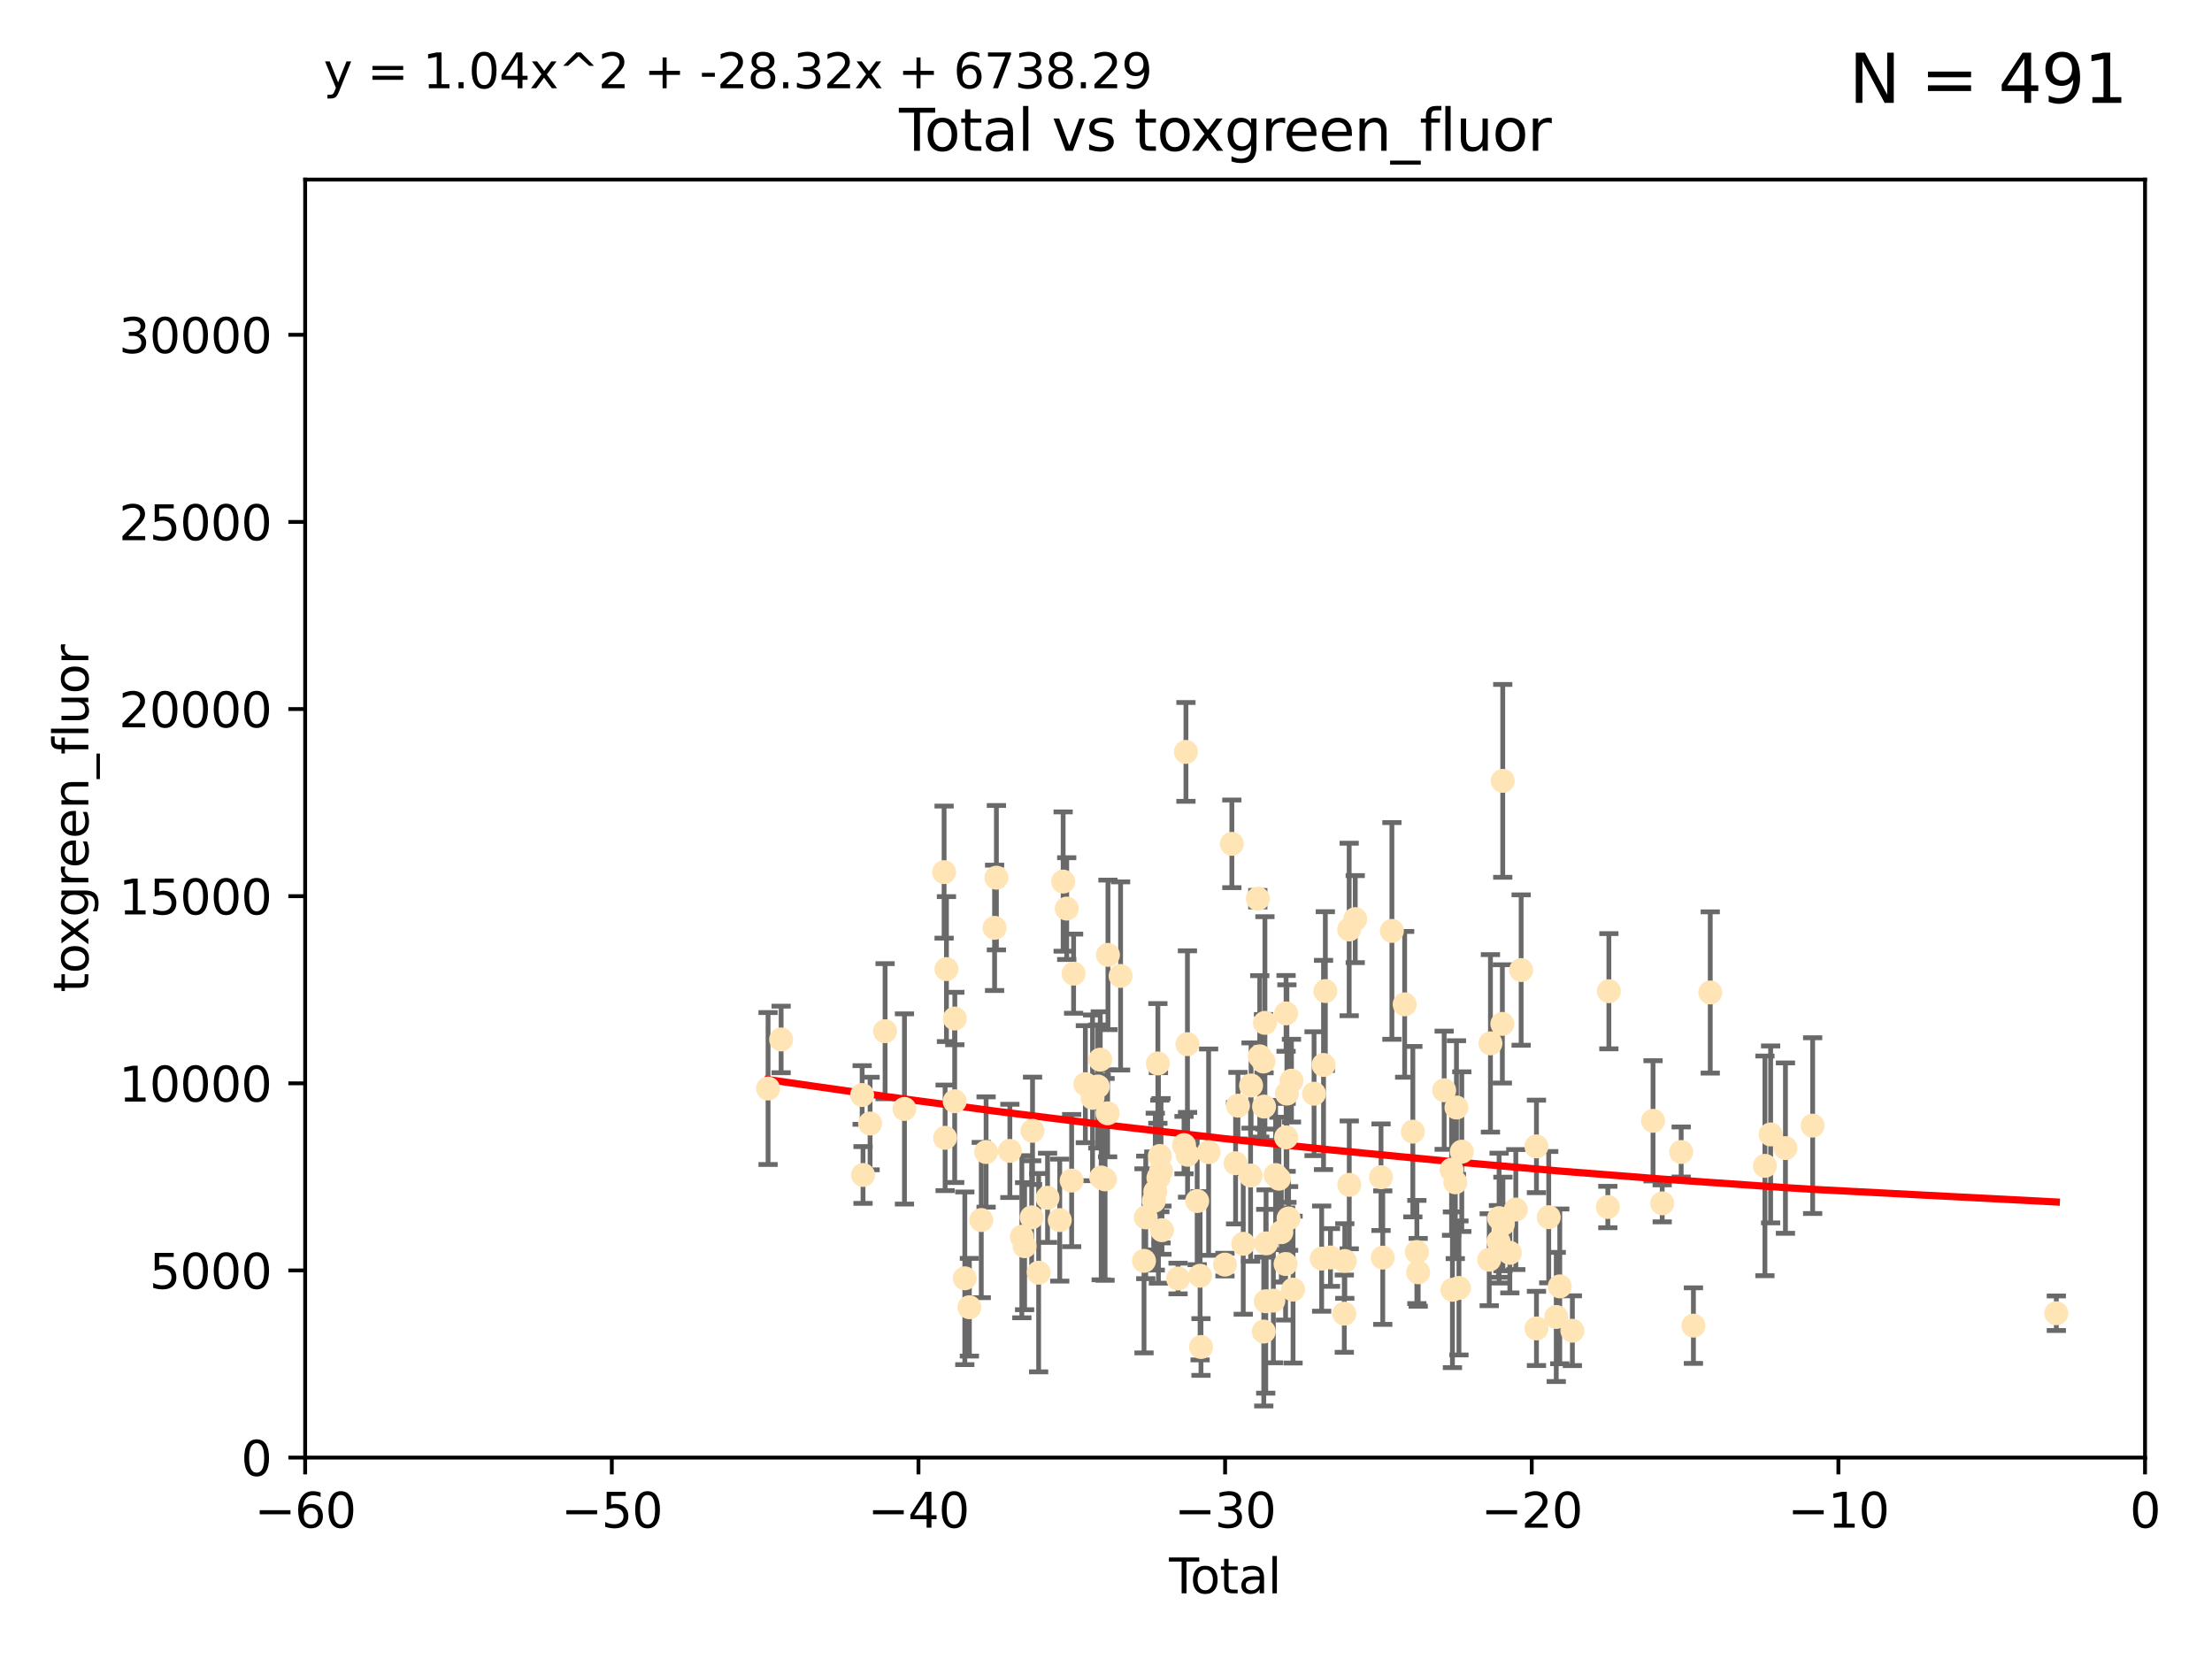 <?xml version="1.0" encoding="utf-8" standalone="no"?>
<!DOCTYPE svg PUBLIC "-//W3C//DTD SVG 1.1//EN"
  "http://www.w3.org/Graphics/SVG/1.1/DTD/svg11.dtd">
<svg xmlns:xlink="http://www.w3.org/1999/xlink" width="460.8pt" height="345.6pt" viewBox="0 0 460.8 345.6" xmlns="http://www.w3.org/2000/svg" version="1.1">
 <defs>
  <style type="text/css">*{stroke-linejoin: round; stroke-linecap: butt}</style>
 </defs>
 <g id="figure_1">
  <g id="patch_1">
   <path d="M 0 345.6 
L 460.8 345.6 
L 460.8 0 
L 0 0 
z
" style="fill: #ffffff"/>
  </g>
  <g id="axes_1">
   <g id="patch_2">
    <path d="M 63.571 303.64 
L 446.85 303.64 
L 446.85 37.411 
L 63.571 37.411 
z
" style="fill: #ffffff"/>
   </g>
   <g id="PathCollection_1">
    <defs>
     <path id="m4429dff44e" d="M 0 1.118 
C 0.297 1.118 0.581 1 0.791 0.791 
C 1 0.581 1.118 0.297 1.118 0 
C 1.118 -0.297 1 -0.581 0.791 -0.791 
C 0.581 -1 0.297 -1.118 0 -1.118 
C -0.297 -1.118 -0.581 -1 -0.791 -0.791 
C -1 -0.581 -1.118 -0.297 -1.118 0 
C -1.118 0.297 -1 0.581 -0.791 0.791 
C -0.581 1 -0.297 1.118 0 1.118 
z
" style="stroke: #ffe4b5"/>
    </defs>
    <g clip-path="url(#p2eb47322e2)">
     <use xlink:href="#m4429dff44e" x="160.002" y="226.76" style="fill: #ffe4b5; stroke: #ffe4b5"/>
     <use xlink:href="#m4429dff44e" x="162.724" y="216.536" style="fill: #ffe4b5; stroke: #ffe4b5"/>
     <use xlink:href="#m4429dff44e" x="179.601" y="228.111" style="fill: #ffe4b5; stroke: #ffe4b5"/>
     <use xlink:href="#m4429dff44e" x="179.782" y="244.769" style="fill: #ffe4b5; stroke: #ffe4b5"/>
     <use xlink:href="#m4429dff44e" x="181.253" y="234.05" style="fill: #ffe4b5; stroke: #ffe4b5"/>
     <use xlink:href="#m4429dff44e" x="184.378" y="214.817" style="fill: #ffe4b5; stroke: #ffe4b5"/>
     <use xlink:href="#m4429dff44e" x="188.417" y="231.017" style="fill: #ffe4b5; stroke: #ffe4b5"/>
     <use xlink:href="#m4429dff44e" x="196.674" y="181.678" style="fill: #ffe4b5; stroke: #ffe4b5"/>
     <use xlink:href="#m4429dff44e" x="196.885" y="237.027" style="fill: #ffe4b5; stroke: #ffe4b5"/>
     <use xlink:href="#m4429dff44e" x="197.163" y="201.88" style="fill: #ffe4b5; stroke: #ffe4b5"/>
     <use xlink:href="#m4429dff44e" x="198.878" y="229.412" style="fill: #ffe4b5; stroke: #ffe4b5"/>
     <use xlink:href="#m4429dff44e" x="198.906" y="212.178" style="fill: #ffe4b5; stroke: #ffe4b5"/>
     <use xlink:href="#m4429dff44e" x="200.988" y="266.293" style="fill: #ffe4b5; stroke: #ffe4b5"/>
     <use xlink:href="#m4429dff44e" x="201.939" y="272.322" style="fill: #ffe4b5; stroke: #ffe4b5"/>
     <use xlink:href="#m4429dff44e" x="204.415" y="254.155" style="fill: #ffe4b5; stroke: #ffe4b5"/>
     <use xlink:href="#m4429dff44e" x="205.422" y="239.982" style="fill: #ffe4b5; stroke: #ffe4b5"/>
     <use xlink:href="#m4429dff44e" x="207.192" y="193.285" style="fill: #ffe4b5; stroke: #ffe4b5"/>
     <use xlink:href="#m4429dff44e" x="207.569" y="182.839" style="fill: #ffe4b5; stroke: #ffe4b5"/>
     <use xlink:href="#m4429dff44e" x="210.375" y="239.753" style="fill: #ffe4b5; stroke: #ffe4b5"/>
     <use xlink:href="#m4429dff44e" x="212.869" y="257.637" style="fill: #ffe4b5; stroke: #ffe4b5"/>
     <use xlink:href="#m4429dff44e" x="213.443" y="259.605" style="fill: #ffe4b5; stroke: #ffe4b5"/>
     <use xlink:href="#m4429dff44e" x="214.913" y="253.6" style="fill: #ffe4b5; stroke: #ffe4b5"/>
     <use xlink:href="#m4429dff44e" x="215.097" y="235.57" style="fill: #ffe4b5; stroke: #ffe4b5"/>
     <use xlink:href="#m4429dff44e" x="216.367" y="265.126" style="fill: #ffe4b5; stroke: #ffe4b5"/>
     <use xlink:href="#m4429dff44e" x="218.225" y="249.525" style="fill: #ffe4b5; stroke: #ffe4b5"/>
     <use xlink:href="#m4429dff44e" x="220.765" y="254.168" style="fill: #ffe4b5; stroke: #ffe4b5"/>
     <use xlink:href="#m4429dff44e" x="221.472" y="183.646" style="fill: #ffe4b5; stroke: #ffe4b5"/>
     <use xlink:href="#m4429dff44e" x="222.214" y="189.278" style="fill: #ffe4b5; stroke: #ffe4b5"/>
     <use xlink:href="#m4429dff44e" x="223.245" y="245.935" style="fill: #ffe4b5; stroke: #ffe4b5"/>
     <use xlink:href="#m4429dff44e" x="223.651" y="202.832" style="fill: #ffe4b5; stroke: #ffe4b5"/>
     <use xlink:href="#m4429dff44e" x="226.099" y="225.853" style="fill: #ffe4b5; stroke: #ffe4b5"/>
     <use xlink:href="#m4429dff44e" x="227.595" y="228.7" style="fill: #ffe4b5; stroke: #ffe4b5"/>
     <use xlink:href="#m4429dff44e" x="228.697" y="226.335" style="fill: #ffe4b5; stroke: #ffe4b5"/>
     <use xlink:href="#m4429dff44e" x="229.203" y="220.748" style="fill: #ffe4b5; stroke: #ffe4b5"/>
     <use xlink:href="#m4429dff44e" x="229.398" y="245.292" style="fill: #ffe4b5; stroke: #ffe4b5"/>
     <use xlink:href="#m4429dff44e" x="230.206" y="245.681" style="fill: #ffe4b5; stroke: #ffe4b5"/>
     <use xlink:href="#m4429dff44e" x="230.734" y="231.922" style="fill: #ffe4b5; stroke: #ffe4b5"/>
     <use xlink:href="#m4429dff44e" x="230.808" y="198.916" style="fill: #ffe4b5; stroke: #ffe4b5"/>
     <use xlink:href="#m4429dff44e" x="233.44" y="203.309" style="fill: #ffe4b5; stroke: #ffe4b5"/>
     <use xlink:href="#m4429dff44e" x="238.32" y="262.659" style="fill: #ffe4b5; stroke: #ffe4b5"/>
     <use xlink:href="#m4429dff44e" x="238.681" y="253.603" style="fill: #ffe4b5; stroke: #ffe4b5"/>
     <use xlink:href="#m4429dff44e" x="240.358" y="250.173" style="fill: #ffe4b5; stroke: #ffe4b5"/>
     <use xlink:href="#m4429dff44e" x="240.666" y="248.241" style="fill: #ffe4b5; stroke: #ffe4b5"/>
     <use xlink:href="#m4429dff44e" x="241.206" y="221.533" style="fill: #ffe4b5; stroke: #ffe4b5"/>
     <use xlink:href="#m4429dff44e" x="241.324" y="245.382" style="fill: #ffe4b5; stroke: #ffe4b5"/>
     <use xlink:href="#m4429dff44e" x="241.618" y="240.809" style="fill: #ffe4b5; stroke: #ffe4b5"/>
     <use xlink:href="#m4429dff44e" x="241.865" y="243.885" style="fill: #ffe4b5; stroke: #ffe4b5"/>
     <use xlink:href="#m4429dff44e" x="242.058" y="256.268" style="fill: #ffe4b5; stroke: #ffe4b5"/>
     <use xlink:href="#m4429dff44e" x="245.409" y="266.337" style="fill: #ffe4b5; stroke: #ffe4b5"/>
     <use xlink:href="#m4429dff44e" x="246.654" y="238.542" style="fill: #ffe4b5; stroke: #ffe4b5"/>
     <use xlink:href="#m4429dff44e" x="247.053" y="156.636" style="fill: #ffe4b5; stroke: #ffe4b5"/>
     <use xlink:href="#m4429dff44e" x="247.364" y="217.517" style="fill: #ffe4b5; stroke: #ffe4b5"/>
     <use xlink:href="#m4429dff44e" x="247.392" y="240.56" style="fill: #ffe4b5; stroke: #ffe4b5"/>
     <use xlink:href="#m4429dff44e" x="249.396" y="250.198" style="fill: #ffe4b5; stroke: #ffe4b5"/>
     <use xlink:href="#m4429dff44e" x="250.002" y="265.765" style="fill: #ffe4b5; stroke: #ffe4b5"/>
     <use xlink:href="#m4429dff44e" x="250.186" y="280.604" style="fill: #ffe4b5; stroke: #ffe4b5"/>
     <use xlink:href="#m4429dff44e" x="251.778" y="240.015" style="fill: #ffe4b5; stroke: #ffe4b5"/>
     <use xlink:href="#m4429dff44e" x="255.183" y="263.441" style="fill: #ffe4b5; stroke: #ffe4b5"/>
     <use xlink:href="#m4429dff44e" x="256.617" y="175.786" style="fill: #ffe4b5; stroke: #ffe4b5"/>
     <use xlink:href="#m4429dff44e" x="257.397" y="242.322" style="fill: #ffe4b5; stroke: #ffe4b5"/>
     <use xlink:href="#m4429dff44e" x="257.886" y="230.33" style="fill: #ffe4b5; stroke: #ffe4b5"/>
     <use xlink:href="#m4429dff44e" x="258.992" y="259.103" style="fill: #ffe4b5; stroke: #ffe4b5"/>
     <use xlink:href="#m4429dff44e" x="260.52" y="244.88" style="fill: #ffe4b5; stroke: #ffe4b5"/>
     <use xlink:href="#m4429dff44e" x="260.621" y="226.132" style="fill: #ffe4b5; stroke: #ffe4b5"/>
     <use xlink:href="#m4429dff44e" x="262.025" y="187.222" style="fill: #ffe4b5; stroke: #ffe4b5"/>
     <use xlink:href="#m4429dff44e" x="262.43" y="220.056" style="fill: #ffe4b5; stroke: #ffe4b5"/>
     <use xlink:href="#m4429dff44e" x="263.21" y="221.132" style="fill: #ffe4b5; stroke: #ffe4b5"/>
     <use xlink:href="#m4429dff44e" x="263.267" y="277.386" style="fill: #ffe4b5; stroke: #ffe4b5"/>
     <use xlink:href="#m4429dff44e" x="263.327" y="230.52" style="fill: #ffe4b5; stroke: #ffe4b5"/>
     <use xlink:href="#m4429dff44e" x="263.506" y="213.083" style="fill: #ffe4b5; stroke: #ffe4b5"/>
     <use xlink:href="#m4429dff44e" x="263.676" y="271.074" style="fill: #ffe4b5; stroke: #ffe4b5"/>
     <use xlink:href="#m4429dff44e" x="263.749" y="259.016" style="fill: #ffe4b5; stroke: #ffe4b5"/>
     <use xlink:href="#m4429dff44e" x="265.267" y="270.951" style="fill: #ffe4b5; stroke: #ffe4b5"/>
     <use xlink:href="#m4429dff44e" x="265.731" y="244.786" style="fill: #ffe4b5; stroke: #ffe4b5"/>
     <use xlink:href="#m4429dff44e" x="266.421" y="245.545" style="fill: #ffe4b5; stroke: #ffe4b5"/>
     <use xlink:href="#m4429dff44e" x="266.919" y="256.689" style="fill: #ffe4b5; stroke: #ffe4b5"/>
     <use xlink:href="#m4429dff44e" x="267.81" y="263.316" style="fill: #ffe4b5; stroke: #ffe4b5"/>
     <use xlink:href="#m4429dff44e" x="267.912" y="211.111" style="fill: #ffe4b5; stroke: #ffe4b5"/>
     <use xlink:href="#m4429dff44e" x="267.925" y="236.934" style="fill: #ffe4b5; stroke: #ffe4b5"/>
     <use xlink:href="#m4429dff44e" x="268.086" y="227.815" style="fill: #ffe4b5; stroke: #ffe4b5"/>
     <use xlink:href="#m4429dff44e" x="268.435" y="253.828" style="fill: #ffe4b5; stroke: #ffe4b5"/>
     <use xlink:href="#m4429dff44e" x="269.035" y="225.117" style="fill: #ffe4b5; stroke: #ffe4b5"/>
     <use xlink:href="#m4429dff44e" x="269.366" y="268.649" style="fill: #ffe4b5; stroke: #ffe4b5"/>
     <use xlink:href="#m4429dff44e" x="273.742" y="227.838" style="fill: #ffe4b5; stroke: #ffe4b5"/>
     <use xlink:href="#m4429dff44e" x="275.327" y="262.194" style="fill: #ffe4b5; stroke: #ffe4b5"/>
     <use xlink:href="#m4429dff44e" x="275.715" y="221.853" style="fill: #ffe4b5; stroke: #ffe4b5"/>
     <use xlink:href="#m4429dff44e" x="276.091" y="206.457" style="fill: #ffe4b5; stroke: #ffe4b5"/>
     <use xlink:href="#m4429dff44e" x="277.163" y="261.955" style="fill: #ffe4b5; stroke: #ffe4b5"/>
     <use xlink:href="#m4429dff44e" x="280.041" y="273.662" style="fill: #ffe4b5; stroke: #ffe4b5"/>
     <use xlink:href="#m4429dff44e" x="280.145" y="262.694" style="fill: #ffe4b5; stroke: #ffe4b5"/>
     <use xlink:href="#m4429dff44e" x="281.059" y="193.623" style="fill: #ffe4b5; stroke: #ffe4b5"/>
     <use xlink:href="#m4429dff44e" x="281.076" y="246.826" style="fill: #ffe4b5; stroke: #ffe4b5"/>
     <use xlink:href="#m4429dff44e" x="282.321" y="191.469" style="fill: #ffe4b5; stroke: #ffe4b5"/>
     <use xlink:href="#m4429dff44e" x="287.692" y="245.234" style="fill: #ffe4b5; stroke: #ffe4b5"/>
     <use xlink:href="#m4429dff44e" x="288.054" y="261.986" style="fill: #ffe4b5; stroke: #ffe4b5"/>
     <use xlink:href="#m4429dff44e" x="289.958" y="193.93" style="fill: #ffe4b5; stroke: #ffe4b5"/>
     <use xlink:href="#m4429dff44e" x="292.616" y="209.222" style="fill: #ffe4b5; stroke: #ffe4b5"/>
     <use xlink:href="#m4429dff44e" x="294.32" y="235.746" style="fill: #ffe4b5; stroke: #ffe4b5"/>
     <use xlink:href="#m4429dff44e" x="295.162" y="260.815" style="fill: #ffe4b5; stroke: #ffe4b5"/>
     <use xlink:href="#m4429dff44e" x="295.433" y="265.045" style="fill: #ffe4b5; stroke: #ffe4b5"/>
     <use xlink:href="#m4429dff44e" x="300.846" y="227.117" style="fill: #ffe4b5; stroke: #ffe4b5"/>
     <use xlink:href="#m4429dff44e" x="302.388" y="243.672" style="fill: #ffe4b5; stroke: #ffe4b5"/>
     <use xlink:href="#m4429dff44e" x="302.57" y="268.684" style="fill: #ffe4b5; stroke: #ffe4b5"/>
     <use xlink:href="#m4429dff44e" x="303.167" y="246.295" style="fill: #ffe4b5; stroke: #ffe4b5"/>
     <use xlink:href="#m4429dff44e" x="303.407" y="230.72" style="fill: #ffe4b5; stroke: #ffe4b5"/>
     <use xlink:href="#m4429dff44e" x="303.925" y="268.302" style="fill: #ffe4b5; stroke: #ffe4b5"/>
     <use xlink:href="#m4429dff44e" x="304.518" y="239.911" style="fill: #ffe4b5; stroke: #ffe4b5"/>
     <use xlink:href="#m4429dff44e" x="310.233" y="262.419" style="fill: #ffe4b5; stroke: #ffe4b5"/>
     <use xlink:href="#m4429dff44e" x="310.488" y="217.353" style="fill: #ffe4b5; stroke: #ffe4b5"/>
     <use xlink:href="#m4429dff44e" x="312.161" y="258.605" style="fill: #ffe4b5; stroke: #ffe4b5"/>
     <use xlink:href="#m4429dff44e" x="312.288" y="253.753" style="fill: #ffe4b5; stroke: #ffe4b5"/>
     <use xlink:href="#m4429dff44e" x="312.969" y="213.294" style="fill: #ffe4b5; stroke: #ffe4b5"/>
     <use xlink:href="#m4429dff44e" x="313.05" y="162.668" style="fill: #ffe4b5; stroke: #ffe4b5"/>
     <use xlink:href="#m4429dff44e" x="313.086" y="254.975" style="fill: #ffe4b5; stroke: #ffe4b5"/>
     <use xlink:href="#m4429dff44e" x="314.527" y="260.985" style="fill: #ffe4b5; stroke: #ffe4b5"/>
     <use xlink:href="#m4429dff44e" x="315.771" y="251.971" style="fill: #ffe4b5; stroke: #ffe4b5"/>
     <use xlink:href="#m4429dff44e" x="316.88" y="202.077" style="fill: #ffe4b5; stroke: #ffe4b5"/>
     <use xlink:href="#m4429dff44e" x="320.072" y="238.818" style="fill: #ffe4b5; stroke: #ffe4b5"/>
     <use xlink:href="#m4429dff44e" x="320.074" y="276.739" style="fill: #ffe4b5; stroke: #ffe4b5"/>
     <use xlink:href="#m4429dff44e" x="322.628" y="253.562" style="fill: #ffe4b5; stroke: #ffe4b5"/>
     <use xlink:href="#m4429dff44e" x="324.196" y="274.347" style="fill: #ffe4b5; stroke: #ffe4b5"/>
     <use xlink:href="#m4429dff44e" x="324.93" y="267.976" style="fill: #ffe4b5; stroke: #ffe4b5"/>
     <use xlink:href="#m4429dff44e" x="327.554" y="277.211" style="fill: #ffe4b5; stroke: #ffe4b5"/>
     <use xlink:href="#m4429dff44e" x="334.94" y="251.441" style="fill: #ffe4b5; stroke: #ffe4b5"/>
     <use xlink:href="#m4429dff44e" x="335.16" y="206.49" style="fill: #ffe4b5; stroke: #ffe4b5"/>
     <use xlink:href="#m4429dff44e" x="344.356" y="233.485" style="fill: #ffe4b5; stroke: #ffe4b5"/>
     <use xlink:href="#m4429dff44e" x="346.268" y="250.681" style="fill: #ffe4b5; stroke: #ffe4b5"/>
     <use xlink:href="#m4429dff44e" x="350.221" y="239.983" style="fill: #ffe4b5; stroke: #ffe4b5"/>
     <use xlink:href="#m4429dff44e" x="352.771" y="276.151" style="fill: #ffe4b5; stroke: #ffe4b5"/>
     <use xlink:href="#m4429dff44e" x="356.277" y="206.748" style="fill: #ffe4b5; stroke: #ffe4b5"/>
     <use xlink:href="#m4429dff44e" x="367.668" y="242.868" style="fill: #ffe4b5; stroke: #ffe4b5"/>
     <use xlink:href="#m4429dff44e" x="368.855" y="236.321" style="fill: #ffe4b5; stroke: #ffe4b5"/>
     <use xlink:href="#m4429dff44e" x="371.94" y="239.171" style="fill: #ffe4b5; stroke: #ffe4b5"/>
     <use xlink:href="#m4429dff44e" x="377.611" y="234.488" style="fill: #ffe4b5; stroke: #ffe4b5"/>
     <use xlink:href="#m4429dff44e" x="428.372" y="273.573" style="fill: #ffe4b5; stroke: #ffe4b5"/>
    </g>
   </g>
   <g id="matplotlib.axis_1">
    <g id="xtick_1">
     <g id="line2d_1">
      <defs>
       <path id="made9a64204" d="M 0 0 
L 0 3.5 
" style="stroke: #000000; stroke-width: 0.8"/>
      </defs>
      <g>
       <use xlink:href="#made9a64204" x="63.571" y="303.64" style="stroke: #000000; stroke-width: 0.8"/>
      </g>
     </g>
     <g id="text_1">
      <!-- −60 -->
      <g transform="translate(53.019 318.238)scale(0.1 -0.1)">
       <defs>
        <path id="DejaVuSans-2212" d="M 678 2272 
L 4684 2272 
L 4684 1741 
L 678 1741 
L 678 2272 
z
" transform="scale(0.016)"/>
        <path id="DejaVuSans-36" d="M 2113 2584 
Q 1688 2584 1439 2293 
Q 1191 2003 1191 1497 
Q 1191 994 1439 701 
Q 1688 409 2113 409 
Q 2538 409 2786 701 
Q 3034 994 3034 1497 
Q 3034 2003 2786 2293 
Q 2538 2584 2113 2584 
z
M 3366 4563 
L 3366 3988 
Q 3128 4100 2886 4159 
Q 2644 4219 2406 4219 
Q 1781 4219 1451 3797 
Q 1122 3375 1075 2522 
Q 1259 2794 1537 2939 
Q 1816 3084 2150 3084 
Q 2853 3084 3261 2657 
Q 3669 2231 3669 1497 
Q 3669 778 3244 343 
Q 2819 -91 2113 -91 
Q 1303 -91 875 529 
Q 447 1150 447 2328 
Q 447 3434 972 4092 
Q 1497 4750 2381 4750 
Q 2619 4750 2861 4703 
Q 3103 4656 3366 4563 
z
" transform="scale(0.016)"/>
        <path id="DejaVuSans-30" d="M 2034 4250 
Q 1547 4250 1301 3770 
Q 1056 3291 1056 2328 
Q 1056 1369 1301 889 
Q 1547 409 2034 409 
Q 2525 409 2770 889 
Q 3016 1369 3016 2328 
Q 3016 3291 2770 3770 
Q 2525 4250 2034 4250 
z
M 2034 4750 
Q 2819 4750 3233 4129 
Q 3647 3509 3647 2328 
Q 3647 1150 3233 529 
Q 2819 -91 2034 -91 
Q 1250 -91 836 529 
Q 422 1150 422 2328 
Q 422 3509 836 4129 
Q 1250 4750 2034 4750 
z
" transform="scale(0.016)"/>
       </defs>
       <use xlink:href="#DejaVuSans-2212"/>
       <use xlink:href="#DejaVuSans-36" x="83.789"/>
       <use xlink:href="#DejaVuSans-30" x="147.412"/>
      </g>
     </g>
    </g>
    <g id="xtick_2">
     <g id="line2d_2">
      <g>
       <use xlink:href="#made9a64204" x="127.451" y="303.64" style="stroke: #000000; stroke-width: 0.8"/>
      </g>
     </g>
     <g id="text_2">
      <!-- −50 -->
      <g transform="translate(116.899 318.238)scale(0.1 -0.1)">
       <defs>
        <path id="DejaVuSans-35" d="M 691 4666 
L 3169 4666 
L 3169 4134 
L 1269 4134 
L 1269 2991 
Q 1406 3038 1543 3061 
Q 1681 3084 1819 3084 
Q 2600 3084 3056 2656 
Q 3513 2228 3513 1497 
Q 3513 744 3044 326 
Q 2575 -91 1722 -91 
Q 1428 -91 1123 -41 
Q 819 9 494 109 
L 494 744 
Q 775 591 1075 516 
Q 1375 441 1709 441 
Q 2250 441 2565 725 
Q 2881 1009 2881 1497 
Q 2881 1984 2565 2268 
Q 2250 2553 1709 2553 
Q 1456 2553 1204 2497 
Q 953 2441 691 2322 
L 691 4666 
z
" transform="scale(0.016)"/>
       </defs>
       <use xlink:href="#DejaVuSans-2212"/>
       <use xlink:href="#DejaVuSans-35" x="83.789"/>
       <use xlink:href="#DejaVuSans-30" x="147.412"/>
      </g>
     </g>
    </g>
    <g id="xtick_3">
     <g id="line2d_3">
      <g>
       <use xlink:href="#made9a64204" x="191.331" y="303.64" style="stroke: #000000; stroke-width: 0.8"/>
      </g>
     </g>
     <g id="text_3">
      <!-- −40 -->
      <g transform="translate(180.778 318.238)scale(0.1 -0.1)">
       <defs>
        <path id="DejaVuSans-34" d="M 2419 4116 
L 825 1625 
L 2419 1625 
L 2419 4116 
z
M 2253 4666 
L 3047 4666 
L 3047 1625 
L 3713 1625 
L 3713 1100 
L 3047 1100 
L 3047 0 
L 2419 0 
L 2419 1100 
L 313 1100 
L 313 1709 
L 2253 4666 
z
" transform="scale(0.016)"/>
       </defs>
       <use xlink:href="#DejaVuSans-2212"/>
       <use xlink:href="#DejaVuSans-34" x="83.789"/>
       <use xlink:href="#DejaVuSans-30" x="147.412"/>
      </g>
     </g>
    </g>
    <g id="xtick_4">
     <g id="line2d_4">
      <g>
       <use xlink:href="#made9a64204" x="255.211" y="303.64" style="stroke: #000000; stroke-width: 0.8"/>
      </g>
     </g>
     <g id="text_4">
      <!-- −30 -->
      <g transform="translate(244.658 318.238)scale(0.1 -0.1)">
       <defs>
        <path id="DejaVuSans-33" d="M 2597 2516 
Q 3050 2419 3304 2112 
Q 3559 1806 3559 1356 
Q 3559 666 3084 287 
Q 2609 -91 1734 -91 
Q 1441 -91 1130 -33 
Q 819 25 488 141 
L 488 750 
Q 750 597 1062 519 
Q 1375 441 1716 441 
Q 2309 441 2620 675 
Q 2931 909 2931 1356 
Q 2931 1769 2642 2001 
Q 2353 2234 1838 2234 
L 1294 2234 
L 1294 2753 
L 1863 2753 
Q 2328 2753 2575 2939 
Q 2822 3125 2822 3475 
Q 2822 3834 2567 4026 
Q 2313 4219 1838 4219 
Q 1578 4219 1281 4162 
Q 984 4106 628 3988 
L 628 4550 
Q 988 4650 1302 4700 
Q 1616 4750 1894 4750 
Q 2613 4750 3031 4423 
Q 3450 4097 3450 3541 
Q 3450 3153 3228 2886 
Q 3006 2619 2597 2516 
z
" transform="scale(0.016)"/>
       </defs>
       <use xlink:href="#DejaVuSans-2212"/>
       <use xlink:href="#DejaVuSans-33" x="83.789"/>
       <use xlink:href="#DejaVuSans-30" x="147.412"/>
      </g>
     </g>
    </g>
    <g id="xtick_5">
     <g id="line2d_5">
      <g>
       <use xlink:href="#made9a64204" x="319.09" y="303.64" style="stroke: #000000; stroke-width: 0.8"/>
      </g>
     </g>
     <g id="text_5">
      <!-- −20 -->
      <g transform="translate(308.538 318.238)scale(0.1 -0.1)">
       <defs>
        <path id="DejaVuSans-32" d="M 1228 531 
L 3431 531 
L 3431 0 
L 469 0 
L 469 531 
Q 828 903 1448 1529 
Q 2069 2156 2228 2338 
Q 2531 2678 2651 2914 
Q 2772 3150 2772 3378 
Q 2772 3750 2511 3984 
Q 2250 4219 1831 4219 
Q 1534 4219 1204 4116 
Q 875 4013 500 3803 
L 500 4441 
Q 881 4594 1212 4672 
Q 1544 4750 1819 4750 
Q 2544 4750 2975 4387 
Q 3406 4025 3406 3419 
Q 3406 3131 3298 2873 
Q 3191 2616 2906 2266 
Q 2828 2175 2409 1742 
Q 1991 1309 1228 531 
z
" transform="scale(0.016)"/>
       </defs>
       <use xlink:href="#DejaVuSans-2212"/>
       <use xlink:href="#DejaVuSans-32" x="83.789"/>
       <use xlink:href="#DejaVuSans-30" x="147.412"/>
      </g>
     </g>
    </g>
    <g id="xtick_6">
     <g id="line2d_6">
      <g>
       <use xlink:href="#made9a64204" x="382.97" y="303.64" style="stroke: #000000; stroke-width: 0.8"/>
      </g>
     </g>
     <g id="text_6">
      <!-- −10 -->
      <g transform="translate(372.418 318.238)scale(0.1 -0.1)">
       <defs>
        <path id="DejaVuSans-31" d="M 794 531 
L 1825 531 
L 1825 4091 
L 703 3866 
L 703 4441 
L 1819 4666 
L 2450 4666 
L 2450 531 
L 3481 531 
L 3481 0 
L 794 0 
L 794 531 
z
" transform="scale(0.016)"/>
       </defs>
       <use xlink:href="#DejaVuSans-2212"/>
       <use xlink:href="#DejaVuSans-31" x="83.789"/>
       <use xlink:href="#DejaVuSans-30" x="147.412"/>
      </g>
     </g>
    </g>
    <g id="xtick_7">
     <g id="line2d_7">
      <g>
       <use xlink:href="#made9a64204" x="446.85" y="303.64" style="stroke: #000000; stroke-width: 0.8"/>
      </g>
     </g>
     <g id="text_7">
      <!-- 0 -->
      <g transform="translate(443.669 318.238)scale(0.1 -0.1)">
       <use xlink:href="#DejaVuSans-30"/>
      </g>
     </g>
    </g>
    <g id="text_8">
     <!-- Total -->
     <g transform="translate(243.534 331.917)scale(0.1 -0.1)">
      <defs>
       <path id="DejaVuSans-54" d="M -19 4666 
L 3928 4666 
L 3928 4134 
L 2272 4134 
L 2272 0 
L 1638 0 
L 1638 4134 
L -19 4134 
L -19 4666 
z
" transform="scale(0.016)"/>
       <path id="DejaVuSans-6f" d="M 1959 3097 
Q 1497 3097 1228 2736 
Q 959 2375 959 1747 
Q 959 1119 1226 758 
Q 1494 397 1959 397 
Q 2419 397 2687 759 
Q 2956 1122 2956 1747 
Q 2956 2369 2687 2733 
Q 2419 3097 1959 3097 
z
M 1959 3584 
Q 2709 3584 3137 3096 
Q 3566 2609 3566 1747 
Q 3566 888 3137 398 
Q 2709 -91 1959 -91 
Q 1206 -91 779 398 
Q 353 888 353 1747 
Q 353 2609 779 3096 
Q 1206 3584 1959 3584 
z
" transform="scale(0.016)"/>
       <path id="DejaVuSans-74" d="M 1172 4494 
L 1172 3500 
L 2356 3500 
L 2356 3053 
L 1172 3053 
L 1172 1153 
Q 1172 725 1289 603 
Q 1406 481 1766 481 
L 2356 481 
L 2356 0 
L 1766 0 
Q 1100 0 847 248 
Q 594 497 594 1153 
L 594 3053 
L 172 3053 
L 172 3500 
L 594 3500 
L 594 4494 
L 1172 4494 
z
" transform="scale(0.016)"/>
       <path id="DejaVuSans-61" d="M 2194 1759 
Q 1497 1759 1228 1600 
Q 959 1441 959 1056 
Q 959 750 1161 570 
Q 1363 391 1709 391 
Q 2188 391 2477 730 
Q 2766 1069 2766 1631 
L 2766 1759 
L 2194 1759 
z
M 3341 1997 
L 3341 0 
L 2766 0 
L 2766 531 
Q 2569 213 2275 61 
Q 1981 -91 1556 -91 
Q 1019 -91 701 211 
Q 384 513 384 1019 
Q 384 1609 779 1909 
Q 1175 2209 1959 2209 
L 2766 2209 
L 2766 2266 
Q 2766 2663 2505 2880 
Q 2244 3097 1772 3097 
Q 1472 3097 1187 3025 
Q 903 2953 641 2809 
L 641 3341 
Q 956 3463 1253 3523 
Q 1550 3584 1831 3584 
Q 2591 3584 2966 3190 
Q 3341 2797 3341 1997 
z
" transform="scale(0.016)"/>
       <path id="DejaVuSans-6c" d="M 603 4863 
L 1178 4863 
L 1178 0 
L 603 0 
L 603 4863 
z
" transform="scale(0.016)"/>
      </defs>
      <use xlink:href="#DejaVuSans-54"/>
      <use xlink:href="#DejaVuSans-6f" x="44.084"/>
      <use xlink:href="#DejaVuSans-74" x="105.266"/>
      <use xlink:href="#DejaVuSans-61" x="144.475"/>
      <use xlink:href="#DejaVuSans-6c" x="205.754"/>
     </g>
    </g>
   </g>
   <g id="matplotlib.axis_2">
    <g id="ytick_1">
     <g id="line2d_8">
      <defs>
       <path id="mf0334cfafe" d="M 0 0 
L -3.5 0 
" style="stroke: #000000; stroke-width: 0.8"/>
      </defs>
      <g>
       <use xlink:href="#mf0334cfafe" x="63.571" y="303.64" style="stroke: #000000; stroke-width: 0.8"/>
      </g>
     </g>
     <g id="text_9">
      <!-- 0 -->
      <g transform="translate(50.209 307.439)scale(0.1 -0.1)">
       <use xlink:href="#DejaVuSans-30"/>
      </g>
     </g>
    </g>
    <g id="ytick_2">
     <g id="line2d_9">
      <g>
       <use xlink:href="#mf0334cfafe" x="63.571" y="264.657" style="stroke: #000000; stroke-width: 0.8"/>
      </g>
     </g>
     <g id="text_10">
      <!-- 5000 -->
      <g transform="translate(31.121 268.457)scale(0.1 -0.1)">
       <use xlink:href="#DejaVuSans-35"/>
       <use xlink:href="#DejaVuSans-30" x="63.623"/>
       <use xlink:href="#DejaVuSans-30" x="127.246"/>
       <use xlink:href="#DejaVuSans-30" x="190.869"/>
      </g>
     </g>
    </g>
    <g id="ytick_3">
     <g id="line2d_10">
      <g>
       <use xlink:href="#mf0334cfafe" x="63.571" y="225.675" style="stroke: #000000; stroke-width: 0.8"/>
      </g>
     </g>
     <g id="text_11">
      <!-- 10000 -->
      <g transform="translate(24.759 229.474)scale(0.1 -0.1)">
       <use xlink:href="#DejaVuSans-31"/>
       <use xlink:href="#DejaVuSans-30" x="63.623"/>
       <use xlink:href="#DejaVuSans-30" x="127.246"/>
       <use xlink:href="#DejaVuSans-30" x="190.869"/>
       <use xlink:href="#DejaVuSans-30" x="254.492"/>
      </g>
     </g>
    </g>
    <g id="ytick_4">
     <g id="line2d_11">
      <g>
       <use xlink:href="#mf0334cfafe" x="63.571" y="186.692" style="stroke: #000000; stroke-width: 0.8"/>
      </g>
     </g>
     <g id="text_12">
      <!-- 15000 -->
      <g transform="translate(24.759 190.492)scale(0.1 -0.1)">
       <use xlink:href="#DejaVuSans-31"/>
       <use xlink:href="#DejaVuSans-35" x="63.623"/>
       <use xlink:href="#DejaVuSans-30" x="127.246"/>
       <use xlink:href="#DejaVuSans-30" x="190.869"/>
       <use xlink:href="#DejaVuSans-30" x="254.492"/>
      </g>
     </g>
    </g>
    <g id="ytick_5">
     <g id="line2d_12">
      <g>
       <use xlink:href="#mf0334cfafe" x="63.571" y="147.71" style="stroke: #000000; stroke-width: 0.8"/>
      </g>
     </g>
     <g id="text_13">
      <!-- 20000 -->
      <g transform="translate(24.759 151.509)scale(0.1 -0.1)">
       <use xlink:href="#DejaVuSans-32"/>
       <use xlink:href="#DejaVuSans-30" x="63.623"/>
       <use xlink:href="#DejaVuSans-30" x="127.246"/>
       <use xlink:href="#DejaVuSans-30" x="190.869"/>
       <use xlink:href="#DejaVuSans-30" x="254.492"/>
      </g>
     </g>
    </g>
    <g id="ytick_6">
     <g id="line2d_13">
      <g>
       <use xlink:href="#mf0334cfafe" x="63.571" y="108.727" style="stroke: #000000; stroke-width: 0.8"/>
      </g>
     </g>
     <g id="text_14">
      <!-- 25000 -->
      <g transform="translate(24.759 112.527)scale(0.1 -0.1)">
       <use xlink:href="#DejaVuSans-32"/>
       <use xlink:href="#DejaVuSans-35" x="63.623"/>
       <use xlink:href="#DejaVuSans-30" x="127.246"/>
       <use xlink:href="#DejaVuSans-30" x="190.869"/>
       <use xlink:href="#DejaVuSans-30" x="254.492"/>
      </g>
     </g>
    </g>
    <g id="ytick_7">
     <g id="line2d_14">
      <g>
       <use xlink:href="#mf0334cfafe" x="63.571" y="69.745" style="stroke: #000000; stroke-width: 0.8"/>
      </g>
     </g>
     <g id="text_15">
      <!-- 30000 -->
      <g transform="translate(24.759 73.544)scale(0.1 -0.1)">
       <use xlink:href="#DejaVuSans-33"/>
       <use xlink:href="#DejaVuSans-30" x="63.623"/>
       <use xlink:href="#DejaVuSans-30" x="127.246"/>
       <use xlink:href="#DejaVuSans-30" x="190.869"/>
       <use xlink:href="#DejaVuSans-30" x="254.492"/>
      </g>
     </g>
    </g>
    <g id="text_16">
     <!-- toxgreen_fluor -->
     <g transform="translate(18.401 206.72)rotate(-90)scale(0.1 -0.1)">
      <defs>
       <path id="DejaVuSans-78" d="M 3513 3500 
L 2247 1797 
L 3578 0 
L 2900 0 
L 1881 1375 
L 863 0 
L 184 0 
L 1544 1831 
L 300 3500 
L 978 3500 
L 1906 2253 
L 2834 3500 
L 3513 3500 
z
" transform="scale(0.016)"/>
       <path id="DejaVuSans-67" d="M 2906 1791 
Q 2906 2416 2648 2759 
Q 2391 3103 1925 3103 
Q 1463 3103 1205 2759 
Q 947 2416 947 1791 
Q 947 1169 1205 825 
Q 1463 481 1925 481 
Q 2391 481 2648 825 
Q 2906 1169 2906 1791 
z
M 3481 434 
Q 3481 -459 3084 -895 
Q 2688 -1331 1869 -1331 
Q 1566 -1331 1297 -1286 
Q 1028 -1241 775 -1147 
L 775 -588 
Q 1028 -725 1275 -790 
Q 1522 -856 1778 -856 
Q 2344 -856 2625 -561 
Q 2906 -266 2906 331 
L 2906 616 
Q 2728 306 2450 153 
Q 2172 0 1784 0 
Q 1141 0 747 490 
Q 353 981 353 1791 
Q 353 2603 747 3093 
Q 1141 3584 1784 3584 
Q 2172 3584 2450 3431 
Q 2728 3278 2906 2969 
L 2906 3500 
L 3481 3500 
L 3481 434 
z
" transform="scale(0.016)"/>
       <path id="DejaVuSans-72" d="M 2631 2963 
Q 2534 3019 2420 3045 
Q 2306 3072 2169 3072 
Q 1681 3072 1420 2755 
Q 1159 2438 1159 1844 
L 1159 0 
L 581 0 
L 581 3500 
L 1159 3500 
L 1159 2956 
Q 1341 3275 1631 3429 
Q 1922 3584 2338 3584 
Q 2397 3584 2469 3576 
Q 2541 3569 2628 3553 
L 2631 2963 
z
" transform="scale(0.016)"/>
       <path id="DejaVuSans-65" d="M 3597 1894 
L 3597 1613 
L 953 1613 
Q 991 1019 1311 708 
Q 1631 397 2203 397 
Q 2534 397 2845 478 
Q 3156 559 3463 722 
L 3463 178 
Q 3153 47 2828 -22 
Q 2503 -91 2169 -91 
Q 1331 -91 842 396 
Q 353 884 353 1716 
Q 353 2575 817 3079 
Q 1281 3584 2069 3584 
Q 2775 3584 3186 3129 
Q 3597 2675 3597 1894 
z
M 3022 2063 
Q 3016 2534 2758 2815 
Q 2500 3097 2075 3097 
Q 1594 3097 1305 2825 
Q 1016 2553 972 2059 
L 3022 2063 
z
" transform="scale(0.016)"/>
       <path id="DejaVuSans-6e" d="M 3513 2113 
L 3513 0 
L 2938 0 
L 2938 2094 
Q 2938 2591 2744 2837 
Q 2550 3084 2163 3084 
Q 1697 3084 1428 2787 
Q 1159 2491 1159 1978 
L 1159 0 
L 581 0 
L 581 3500 
L 1159 3500 
L 1159 2956 
Q 1366 3272 1645 3428 
Q 1925 3584 2291 3584 
Q 2894 3584 3203 3211 
Q 3513 2838 3513 2113 
z
" transform="scale(0.016)"/>
       <path id="DejaVuSans-5f" d="M 3263 -1063 
L 3263 -1509 
L -63 -1509 
L -63 -1063 
L 3263 -1063 
z
" transform="scale(0.016)"/>
       <path id="DejaVuSans-66" d="M 2375 4863 
L 2375 4384 
L 1825 4384 
Q 1516 4384 1395 4259 
Q 1275 4134 1275 3809 
L 1275 3500 
L 2222 3500 
L 2222 3053 
L 1275 3053 
L 1275 0 
L 697 0 
L 697 3053 
L 147 3053 
L 147 3500 
L 697 3500 
L 697 3744 
Q 697 4328 969 4595 
Q 1241 4863 1831 4863 
L 2375 4863 
z
" transform="scale(0.016)"/>
       <path id="DejaVuSans-75" d="M 544 1381 
L 544 3500 
L 1119 3500 
L 1119 1403 
Q 1119 906 1312 657 
Q 1506 409 1894 409 
Q 2359 409 2629 706 
Q 2900 1003 2900 1516 
L 2900 3500 
L 3475 3500 
L 3475 0 
L 2900 0 
L 2900 538 
Q 2691 219 2414 64 
Q 2138 -91 1772 -91 
Q 1169 -91 856 284 
Q 544 659 544 1381 
z
M 1991 3584 
L 1991 3584 
z
" transform="scale(0.016)"/>
      </defs>
      <use xlink:href="#DejaVuSans-74"/>
      <use xlink:href="#DejaVuSans-6f" x="39.209"/>
      <use xlink:href="#DejaVuSans-78" x="97.266"/>
      <use xlink:href="#DejaVuSans-67" x="156.445"/>
      <use xlink:href="#DejaVuSans-72" x="219.922"/>
      <use xlink:href="#DejaVuSans-65" x="258.785"/>
      <use xlink:href="#DejaVuSans-65" x="320.309"/>
      <use xlink:href="#DejaVuSans-6e" x="381.832"/>
      <use xlink:href="#DejaVuSans-5f" x="445.211"/>
      <use xlink:href="#DejaVuSans-66" x="495.211"/>
      <use xlink:href="#DejaVuSans-6c" x="530.416"/>
      <use xlink:href="#DejaVuSans-75" x="558.199"/>
      <use xlink:href="#DejaVuSans-6f" x="621.578"/>
      <use xlink:href="#DejaVuSans-72" x="682.76"/>
     </g>
    </g>
   </g>
   <g id="LineCollection_1">
    <path d="M 160.002 242.584 
L 160.002 210.935 
" clip-path="url(#p2eb47322e2)" style="fill: none; stroke: #696969"/>
    <path d="M 162.724 223.469 
L 162.724 209.604 
" clip-path="url(#p2eb47322e2)" style="fill: none; stroke: #696969"/>
    <path d="M 179.601 234.219 
L 179.601 222.003 
" clip-path="url(#p2eb47322e2)" style="fill: none; stroke: #696969"/>
    <path d="M 179.782 250.685 
L 179.782 238.853 
" clip-path="url(#p2eb47322e2)" style="fill: none; stroke: #696969"/>
    <path d="M 181.253 243.689 
L 181.253 224.412 
" clip-path="url(#p2eb47322e2)" style="fill: none; stroke: #696969"/>
    <path d="M 184.378 228.894 
L 184.378 200.74 
" clip-path="url(#p2eb47322e2)" style="fill: none; stroke: #696969"/>
    <path d="M 188.417 250.833 
L 188.417 211.201 
" clip-path="url(#p2eb47322e2)" style="fill: none; stroke: #696969"/>
    <path d="M 196.674 195.434 
L 196.674 167.921 
" clip-path="url(#p2eb47322e2)" style="fill: none; stroke: #696969"/>
    <path d="M 196.885 248.024 
L 196.885 226.03 
" clip-path="url(#p2eb47322e2)" style="fill: none; stroke: #696969"/>
    <path d="M 197.163 216.978 
L 197.163 186.782 
" clip-path="url(#p2eb47322e2)" style="fill: none; stroke: #696969"/>
    <path d="M 198.878 246.337 
L 198.878 212.488 
" clip-path="url(#p2eb47322e2)" style="fill: none; stroke: #696969"/>
    <path d="M 198.906 217.64 
L 198.906 206.717 
" clip-path="url(#p2eb47322e2)" style="fill: none; stroke: #696969"/>
    <path d="M 200.988 284.276 
L 200.988 248.31 
" clip-path="url(#p2eb47322e2)" style="fill: none; stroke: #696969"/>
    <path d="M 201.939 282.497 
L 201.939 262.146 
" clip-path="url(#p2eb47322e2)" style="fill: none; stroke: #696969"/>
    <path d="M 204.415 270.328 
L 204.415 237.981 
" clip-path="url(#p2eb47322e2)" style="fill: none; stroke: #696969"/>
    <path d="M 205.422 251.468 
L 205.422 228.497 
" clip-path="url(#p2eb47322e2)" style="fill: none; stroke: #696969"/>
    <path d="M 207.192 206.34 
L 207.192 180.23 
" clip-path="url(#p2eb47322e2)" style="fill: none; stroke: #696969"/>
    <path d="M 207.569 197.882 
L 207.569 167.796 
" clip-path="url(#p2eb47322e2)" style="fill: none; stroke: #696969"/>
    <path d="M 210.375 249.466 
L 210.375 230.041 
" clip-path="url(#p2eb47322e2)" style="fill: none; stroke: #696969"/>
    <path d="M 212.869 274.518 
L 212.869 240.757 
" clip-path="url(#p2eb47322e2)" style="fill: none; stroke: #696969"/>
    <path d="M 213.443 272.84 
L 213.443 246.37 
" clip-path="url(#p2eb47322e2)" style="fill: none; stroke: #696969"/>
    <path d="M 214.913 265.392 
L 214.913 241.809 
" clip-path="url(#p2eb47322e2)" style="fill: none; stroke: #696969"/>
    <path d="M 215.097 246.748 
L 215.097 224.391 
" clip-path="url(#p2eb47322e2)" style="fill: none; stroke: #696969"/>
    <path d="M 216.367 285.783 
L 216.367 244.468 
" clip-path="url(#p2eb47322e2)" style="fill: none; stroke: #696969"/>
    <path d="M 218.225 258.812 
L 218.225 240.237 
" clip-path="url(#p2eb47322e2)" style="fill: none; stroke: #696969"/>
    <path d="M 220.765 266.875 
L 220.765 241.462 
" clip-path="url(#p2eb47322e2)" style="fill: none; stroke: #696969"/>
    <path d="M 221.472 198.149 
L 221.472 169.142 
" clip-path="url(#p2eb47322e2)" style="fill: none; stroke: #696969"/>
    <path d="M 222.214 199.876 
L 222.214 178.68 
" clip-path="url(#p2eb47322e2)" style="fill: none; stroke: #696969"/>
    <path d="M 223.245 259.703 
L 223.245 232.167 
" clip-path="url(#p2eb47322e2)" style="fill: none; stroke: #696969"/>
    <path d="M 223.651 211.08 
L 223.651 194.584 
" clip-path="url(#p2eb47322e2)" style="fill: none; stroke: #696969"/>
    <path d="M 226.099 238.043 
L 226.099 213.663 
" clip-path="url(#p2eb47322e2)" style="fill: none; stroke: #696969"/>
    <path d="M 227.595 245.96 
L 227.595 211.441 
" clip-path="url(#p2eb47322e2)" style="fill: none; stroke: #696969"/>
    <path d="M 228.697 239.154 
L 228.697 213.517 
" clip-path="url(#p2eb47322e2)" style="fill: none; stroke: #696969"/>
    <path d="M 229.203 230.73 
L 229.203 210.766 
" clip-path="url(#p2eb47322e2)" style="fill: none; stroke: #696969"/>
    <path d="M 229.398 266.609 
L 229.398 223.975 
" clip-path="url(#p2eb47322e2)" style="fill: none; stroke: #696969"/>
    <path d="M 230.206 266.698 
L 230.206 224.664 
" clip-path="url(#p2eb47322e2)" style="fill: none; stroke: #696969"/>
    <path d="M 230.734 240.985 
L 230.734 222.858 
" clip-path="url(#p2eb47322e2)" style="fill: none; stroke: #696969"/>
    <path d="M 230.808 214.494 
L 230.808 183.339 
" clip-path="url(#p2eb47322e2)" style="fill: none; stroke: #696969"/>
    <path d="M 233.44 222.906 
L 233.44 183.712 
" clip-path="url(#p2eb47322e2)" style="fill: none; stroke: #696969"/>
    <path d="M 238.32 281.835 
L 238.32 243.483 
" clip-path="url(#p2eb47322e2)" style="fill: none; stroke: #696969"/>
    <path d="M 238.681 266.366 
L 238.681 240.84 
" clip-path="url(#p2eb47322e2)" style="fill: none; stroke: #696969"/>
    <path d="M 240.358 260.382 
L 240.358 239.965 
" clip-path="url(#p2eb47322e2)" style="fill: none; stroke: #696969"/>
    <path d="M 240.666 264.583 
L 240.666 231.898 
" clip-path="url(#p2eb47322e2)" style="fill: none; stroke: #696969"/>
    <path d="M 241.206 234 
L 241.206 209.065 
" clip-path="url(#p2eb47322e2)" style="fill: none; stroke: #696969"/>
    <path d="M 241.324 267.303 
L 241.324 223.462 
" clip-path="url(#p2eb47322e2)" style="fill: none; stroke: #696969"/>
    <path d="M 241.618 252.428 
L 241.618 229.189 
" clip-path="url(#p2eb47322e2)" style="fill: none; stroke: #696969"/>
    <path d="M 241.865 258.919 
L 241.865 228.852 
" clip-path="url(#p2eb47322e2)" style="fill: none; stroke: #696969"/>
    <path d="M 242.058 261.286 
L 242.058 251.249 
" clip-path="url(#p2eb47322e2)" style="fill: none; stroke: #696969"/>
    <path d="M 245.409 269.529 
L 245.409 263.145 
" clip-path="url(#p2eb47322e2)" style="fill: none; stroke: #696969"/>
    <path d="M 246.654 244.517 
L 246.654 232.567 
" clip-path="url(#p2eb47322e2)" style="fill: none; stroke: #696969"/>
    <path d="M 247.053 166.929 
L 247.053 146.343 
" clip-path="url(#p2eb47322e2)" style="fill: none; stroke: #696969"/>
    <path d="M 247.364 236.965 
L 247.364 198.07 
" clip-path="url(#p2eb47322e2)" style="fill: none; stroke: #696969"/>
    <path d="M 247.392 249.388 
L 247.392 231.733 
" clip-path="url(#p2eb47322e2)" style="fill: none; stroke: #696969"/>
    <path d="M 249.396 263.456 
L 249.396 236.94 
" clip-path="url(#p2eb47322e2)" style="fill: none; stroke: #696969"/>
    <path d="M 250.002 283.298 
L 250.002 248.232 
" clip-path="url(#p2eb47322e2)" style="fill: none; stroke: #696969"/>
    <path d="M 250.186 286.511 
L 250.186 274.697 
" clip-path="url(#p2eb47322e2)" style="fill: none; stroke: #696969"/>
    <path d="M 251.778 261.506 
L 251.778 218.525 
" clip-path="url(#p2eb47322e2)" style="fill: none; stroke: #696969"/>
    <path d="M 255.183 265.806 
L 255.183 261.076 
" clip-path="url(#p2eb47322e2)" style="fill: none; stroke: #696969"/>
    <path d="M 256.617 184.917 
L 256.617 166.654 
" clip-path="url(#p2eb47322e2)" style="fill: none; stroke: #696969"/>
    <path d="M 257.397 254.964 
L 257.397 229.68 
" clip-path="url(#p2eb47322e2)" style="fill: none; stroke: #696969"/>
    <path d="M 257.886 237.263 
L 257.886 223.397 
" clip-path="url(#p2eb47322e2)" style="fill: none; stroke: #696969"/>
    <path d="M 258.992 273.776 
L 258.992 244.43 
" clip-path="url(#p2eb47322e2)" style="fill: none; stroke: #696969"/>
    <path d="M 260.52 262.745 
L 260.52 227.015 
" clip-path="url(#p2eb47322e2)" style="fill: none; stroke: #696969"/>
    <path d="M 260.621 235.013 
L 260.621 217.251 
" clip-path="url(#p2eb47322e2)" style="fill: none; stroke: #696969"/>
    <path d="M 262.025 188.944 
L 262.025 185.501 
" clip-path="url(#p2eb47322e2)" style="fill: none; stroke: #696969"/>
    <path d="M 262.43 236.87 
L 262.43 203.242 
" clip-path="url(#p2eb47322e2)" style="fill: none; stroke: #696969"/>
    <path d="M 263.21 230.933 
L 263.21 211.332 
" clip-path="url(#p2eb47322e2)" style="fill: none; stroke: #696969"/>
    <path d="M 263.267 292.889 
L 263.267 261.883 
" clip-path="url(#p2eb47322e2)" style="fill: none; stroke: #696969"/>
    <path d="M 263.327 237.557 
L 263.327 223.483 
" clip-path="url(#p2eb47322e2)" style="fill: none; stroke: #696969"/>
    <path d="M 263.506 235.205 
L 263.506 190.96 
" clip-path="url(#p2eb47322e2)" style="fill: none; stroke: #696969"/>
    <path d="M 263.676 290.219 
L 263.676 251.929 
" clip-path="url(#p2eb47322e2)" style="fill: none; stroke: #696969"/>
    <path d="M 263.749 270.165 
L 263.749 247.867 
" clip-path="url(#p2eb47322e2)" style="fill: none; stroke: #696969"/>
    <path d="M 265.267 283.893 
L 265.267 258.01 
" clip-path="url(#p2eb47322e2)" style="fill: none; stroke: #696969"/>
    <path d="M 265.731 260.343 
L 265.731 229.23 
" clip-path="url(#p2eb47322e2)" style="fill: none; stroke: #696969"/>
    <path d="M 266.421 258.346 
L 266.421 232.745 
" clip-path="url(#p2eb47322e2)" style="fill: none; stroke: #696969"/>
    <path d="M 266.919 267.066 
L 266.919 246.312 
" clip-path="url(#p2eb47322e2)" style="fill: none; stroke: #696969"/>
    <path d="M 267.81 274.99 
L 267.81 251.643 
" clip-path="url(#p2eb47322e2)" style="fill: none; stroke: #696969"/>
    <path d="M 267.912 219.006 
L 267.912 203.215 
" clip-path="url(#p2eb47322e2)" style="fill: none; stroke: #696969"/>
    <path d="M 267.925 244.01 
L 267.925 229.859 
" clip-path="url(#p2eb47322e2)" style="fill: none; stroke: #696969"/>
    <path d="M 268.086 250.477 
L 268.086 205.153 
" clip-path="url(#p2eb47322e2)" style="fill: none; stroke: #696969"/>
    <path d="M 268.435 260.464 
L 268.435 247.192 
" clip-path="url(#p2eb47322e2)" style="fill: none; stroke: #696969"/>
    <path d="M 269.035 233.732 
L 269.035 216.502 
" clip-path="url(#p2eb47322e2)" style="fill: none; stroke: #696969"/>
    <path d="M 269.366 283.948 
L 269.366 253.35 
" clip-path="url(#p2eb47322e2)" style="fill: none; stroke: #696969"/>
    <path d="M 273.742 240.738 
L 273.742 214.939 
" clip-path="url(#p2eb47322e2)" style="fill: none; stroke: #696969"/>
    <path d="M 275.327 273.151 
L 275.327 251.238 
" clip-path="url(#p2eb47322e2)" style="fill: none; stroke: #696969"/>
    <path d="M 275.715 243.644 
L 275.715 200.062 
" clip-path="url(#p2eb47322e2)" style="fill: none; stroke: #696969"/>
    <path d="M 276.091 222.988 
L 276.091 189.925 
" clip-path="url(#p2eb47322e2)" style="fill: none; stroke: #696969"/>
    <path d="M 277.163 267.969 
L 277.163 255.942 
" clip-path="url(#p2eb47322e2)" style="fill: none; stroke: #696969"/>
    <path d="M 280.041 281.711 
L 280.041 265.613 
" clip-path="url(#p2eb47322e2)" style="fill: none; stroke: #696969"/>
    <path d="M 280.145 270.468 
L 280.145 254.92 
" clip-path="url(#p2eb47322e2)" style="fill: none; stroke: #696969"/>
    <path d="M 281.059 211.589 
L 281.059 175.657 
" clip-path="url(#p2eb47322e2)" style="fill: none; stroke: #696969"/>
    <path d="M 281.076 260.141 
L 281.076 233.511 
" clip-path="url(#p2eb47322e2)" style="fill: none; stroke: #696969"/>
    <path d="M 282.321 200.533 
L 282.321 182.405 
" clip-path="url(#p2eb47322e2)" style="fill: none; stroke: #696969"/>
    <path d="M 287.692 256.332 
L 287.692 234.137 
" clip-path="url(#p2eb47322e2)" style="fill: none; stroke: #696969"/>
    <path d="M 288.054 275.891 
L 288.054 248.081 
" clip-path="url(#p2eb47322e2)" style="fill: none; stroke: #696969"/>
    <path d="M 289.958 216.504 
L 289.958 171.357 
" clip-path="url(#p2eb47322e2)" style="fill: none; stroke: #696969"/>
    <path d="M 292.616 224.403 
L 292.616 194.041 
" clip-path="url(#p2eb47322e2)" style="fill: none; stroke: #696969"/>
    <path d="M 294.32 253.494 
L 294.32 217.999 
" clip-path="url(#p2eb47322e2)" style="fill: none; stroke: #696969"/>
    <path d="M 295.162 271.562 
L 295.162 250.068 
" clip-path="url(#p2eb47322e2)" style="fill: none; stroke: #696969"/>
    <path d="M 295.433 272.111 
L 295.433 257.978 
" clip-path="url(#p2eb47322e2)" style="fill: none; stroke: #696969"/>
    <path d="M 300.846 239.426 
L 300.846 214.807 
" clip-path="url(#p2eb47322e2)" style="fill: none; stroke: #696969"/>
    <path d="M 302.388 257.335 
L 302.388 230.009 
" clip-path="url(#p2eb47322e2)" style="fill: none; stroke: #696969"/>
    <path d="M 302.57 284.901 
L 302.57 252.468 
" clip-path="url(#p2eb47322e2)" style="fill: none; stroke: #696969"/>
    <path d="M 303.167 262.19 
L 303.167 230.4 
" clip-path="url(#p2eb47322e2)" style="fill: none; stroke: #696969"/>
    <path d="M 303.407 244.638 
L 303.407 216.801 
" clip-path="url(#p2eb47322e2)" style="fill: none; stroke: #696969"/>
    <path d="M 303.925 282.26 
L 303.925 254.344 
" clip-path="url(#p2eb47322e2)" style="fill: none; stroke: #696969"/>
    <path d="M 304.518 256.54 
L 304.518 223.283 
" clip-path="url(#p2eb47322e2)" style="fill: none; stroke: #696969"/>
    <path d="M 310.233 271.999 
L 310.233 252.84 
" clip-path="url(#p2eb47322e2)" style="fill: none; stroke: #696969"/>
    <path d="M 310.488 235.841 
L 310.488 198.865 
" clip-path="url(#p2eb47322e2)" style="fill: none; stroke: #696969"/>
    <path d="M 312.161 266.079 
L 312.161 251.13 
" clip-path="url(#p2eb47322e2)" style="fill: none; stroke: #696969"/>
    <path d="M 312.288 267.276 
L 312.288 240.23 
" clip-path="url(#p2eb47322e2)" style="fill: none; stroke: #696969"/>
    <path d="M 312.969 225.613 
L 312.969 200.975 
" clip-path="url(#p2eb47322e2)" style="fill: none; stroke: #696969"/>
    <path d="M 313.05 182.754 
L 313.05 142.583 
" clip-path="url(#p2eb47322e2)" style="fill: none; stroke: #696969"/>
    <path d="M 313.086 264.721 
L 313.086 245.229 
" clip-path="url(#p2eb47322e2)" style="fill: none; stroke: #696969"/>
    <path d="M 314.527 269.333 
L 314.527 252.637 
" clip-path="url(#p2eb47322e2)" style="fill: none; stroke: #696969"/>
    <path d="M 315.771 264.47 
L 315.771 239.472 
" clip-path="url(#p2eb47322e2)" style="fill: none; stroke: #696969"/>
    <path d="M 316.88 217.736 
L 316.88 186.418 
" clip-path="url(#p2eb47322e2)" style="fill: none; stroke: #696969"/>
    <path d="M 320.072 248.451 
L 320.072 229.184 
" clip-path="url(#p2eb47322e2)" style="fill: none; stroke: #696969"/>
    <path d="M 320.074 284.469 
L 320.074 269.009 
" clip-path="url(#p2eb47322e2)" style="fill: none; stroke: #696969"/>
    <path d="M 322.628 267.241 
L 322.628 239.884 
" clip-path="url(#p2eb47322e2)" style="fill: none; stroke: #696969"/>
    <path d="M 324.196 287.798 
L 324.196 260.895 
" clip-path="url(#p2eb47322e2)" style="fill: none; stroke: #696969"/>
    <path d="M 324.93 284.096 
L 324.93 251.856 
" clip-path="url(#p2eb47322e2)" style="fill: none; stroke: #696969"/>
    <path d="M 327.554 284.48 
L 327.554 269.942 
" clip-path="url(#p2eb47322e2)" style="fill: none; stroke: #696969"/>
    <path d="M 334.94 255.754 
L 334.94 247.129 
" clip-path="url(#p2eb47322e2)" style="fill: none; stroke: #696969"/>
    <path d="M 335.16 218.494 
L 335.16 194.485 
" clip-path="url(#p2eb47322e2)" style="fill: none; stroke: #696969"/>
    <path d="M 344.356 246.009 
L 344.356 220.961 
" clip-path="url(#p2eb47322e2)" style="fill: none; stroke: #696969"/>
    <path d="M 346.268 254.532 
L 346.268 246.831 
" clip-path="url(#p2eb47322e2)" style="fill: none; stroke: #696969"/>
    <path d="M 350.221 245.197 
L 350.221 234.768 
" clip-path="url(#p2eb47322e2)" style="fill: none; stroke: #696969"/>
    <path d="M 352.771 284.021 
L 352.771 268.28 
" clip-path="url(#p2eb47322e2)" style="fill: none; stroke: #696969"/>
    <path d="M 356.277 223.542 
L 356.277 189.954 
" clip-path="url(#p2eb47322e2)" style="fill: none; stroke: #696969"/>
    <path d="M 367.668 265.754 
L 367.668 219.982 
" clip-path="url(#p2eb47322e2)" style="fill: none; stroke: #696969"/>
    <path d="M 368.855 254.752 
L 368.855 217.889 
" clip-path="url(#p2eb47322e2)" style="fill: none; stroke: #696969"/>
    <path d="M 371.94 256.919 
L 371.94 221.422 
" clip-path="url(#p2eb47322e2)" style="fill: none; stroke: #696969"/>
    <path d="M 377.611 252.794 
L 377.611 216.183 
" clip-path="url(#p2eb47322e2)" style="fill: none; stroke: #696969"/>
    <path d="M 428.372 277.168 
L 428.372 269.977 
" clip-path="url(#p2eb47322e2)" style="fill: none; stroke: #696969"/>
   </g>
   <g id="line2d_15">
    <defs>
     <path id="m429e7dd273" d="M 2 0 
L -2 -0 
" style="stroke: #696969"/>
    </defs>
    <g clip-path="url(#p2eb47322e2)">
     <use xlink:href="#m429e7dd273" x="160.002" y="242.584" style="fill: #696969; stroke: #696969"/>
     <use xlink:href="#m429e7dd273" x="162.724" y="223.469" style="fill: #696969; stroke: #696969"/>
     <use xlink:href="#m429e7dd273" x="179.601" y="234.219" style="fill: #696969; stroke: #696969"/>
     <use xlink:href="#m429e7dd273" x="179.782" y="250.685" style="fill: #696969; stroke: #696969"/>
     <use xlink:href="#m429e7dd273" x="181.253" y="243.689" style="fill: #696969; stroke: #696969"/>
     <use xlink:href="#m429e7dd273" x="184.378" y="228.894" style="fill: #696969; stroke: #696969"/>
     <use xlink:href="#m429e7dd273" x="188.417" y="250.833" style="fill: #696969; stroke: #696969"/>
     <use xlink:href="#m429e7dd273" x="196.674" y="195.434" style="fill: #696969; stroke: #696969"/>
     <use xlink:href="#m429e7dd273" x="196.885" y="248.024" style="fill: #696969; stroke: #696969"/>
     <use xlink:href="#m429e7dd273" x="197.163" y="216.978" style="fill: #696969; stroke: #696969"/>
     <use xlink:href="#m429e7dd273" x="198.878" y="246.337" style="fill: #696969; stroke: #696969"/>
     <use xlink:href="#m429e7dd273" x="198.906" y="217.64" style="fill: #696969; stroke: #696969"/>
     <use xlink:href="#m429e7dd273" x="200.988" y="284.276" style="fill: #696969; stroke: #696969"/>
     <use xlink:href="#m429e7dd273" x="201.939" y="282.497" style="fill: #696969; stroke: #696969"/>
     <use xlink:href="#m429e7dd273" x="204.415" y="270.328" style="fill: #696969; stroke: #696969"/>
     <use xlink:href="#m429e7dd273" x="205.422" y="251.468" style="fill: #696969; stroke: #696969"/>
     <use xlink:href="#m429e7dd273" x="207.192" y="206.34" style="fill: #696969; stroke: #696969"/>
     <use xlink:href="#m429e7dd273" x="207.569" y="197.882" style="fill: #696969; stroke: #696969"/>
     <use xlink:href="#m429e7dd273" x="210.375" y="249.466" style="fill: #696969; stroke: #696969"/>
     <use xlink:href="#m429e7dd273" x="212.869" y="274.518" style="fill: #696969; stroke: #696969"/>
     <use xlink:href="#m429e7dd273" x="213.443" y="272.84" style="fill: #696969; stroke: #696969"/>
     <use xlink:href="#m429e7dd273" x="214.913" y="265.392" style="fill: #696969; stroke: #696969"/>
     <use xlink:href="#m429e7dd273" x="215.097" y="246.748" style="fill: #696969; stroke: #696969"/>
     <use xlink:href="#m429e7dd273" x="216.367" y="285.783" style="fill: #696969; stroke: #696969"/>
     <use xlink:href="#m429e7dd273" x="218.225" y="258.812" style="fill: #696969; stroke: #696969"/>
     <use xlink:href="#m429e7dd273" x="220.765" y="266.875" style="fill: #696969; stroke: #696969"/>
     <use xlink:href="#m429e7dd273" x="221.472" y="198.149" style="fill: #696969; stroke: #696969"/>
     <use xlink:href="#m429e7dd273" x="222.214" y="199.876" style="fill: #696969; stroke: #696969"/>
     <use xlink:href="#m429e7dd273" x="223.245" y="259.703" style="fill: #696969; stroke: #696969"/>
     <use xlink:href="#m429e7dd273" x="223.651" y="211.08" style="fill: #696969; stroke: #696969"/>
     <use xlink:href="#m429e7dd273" x="226.099" y="238.043" style="fill: #696969; stroke: #696969"/>
     <use xlink:href="#m429e7dd273" x="227.595" y="245.96" style="fill: #696969; stroke: #696969"/>
     <use xlink:href="#m429e7dd273" x="228.697" y="239.154" style="fill: #696969; stroke: #696969"/>
     <use xlink:href="#m429e7dd273" x="229.203" y="230.73" style="fill: #696969; stroke: #696969"/>
     <use xlink:href="#m429e7dd273" x="229.398" y="266.609" style="fill: #696969; stroke: #696969"/>
     <use xlink:href="#m429e7dd273" x="230.206" y="266.698" style="fill: #696969; stroke: #696969"/>
     <use xlink:href="#m429e7dd273" x="230.734" y="240.985" style="fill: #696969; stroke: #696969"/>
     <use xlink:href="#m429e7dd273" x="230.808" y="214.494" style="fill: #696969; stroke: #696969"/>
     <use xlink:href="#m429e7dd273" x="233.44" y="222.906" style="fill: #696969; stroke: #696969"/>
     <use xlink:href="#m429e7dd273" x="238.32" y="281.835" style="fill: #696969; stroke: #696969"/>
     <use xlink:href="#m429e7dd273" x="238.681" y="266.366" style="fill: #696969; stroke: #696969"/>
     <use xlink:href="#m429e7dd273" x="240.358" y="260.382" style="fill: #696969; stroke: #696969"/>
     <use xlink:href="#m429e7dd273" x="240.666" y="264.583" style="fill: #696969; stroke: #696969"/>
     <use xlink:href="#m429e7dd273" x="241.206" y="234" style="fill: #696969; stroke: #696969"/>
     <use xlink:href="#m429e7dd273" x="241.324" y="267.303" style="fill: #696969; stroke: #696969"/>
     <use xlink:href="#m429e7dd273" x="241.618" y="252.428" style="fill: #696969; stroke: #696969"/>
     <use xlink:href="#m429e7dd273" x="241.865" y="258.919" style="fill: #696969; stroke: #696969"/>
     <use xlink:href="#m429e7dd273" x="242.058" y="261.286" style="fill: #696969; stroke: #696969"/>
     <use xlink:href="#m429e7dd273" x="245.409" y="269.529" style="fill: #696969; stroke: #696969"/>
     <use xlink:href="#m429e7dd273" x="246.654" y="244.517" style="fill: #696969; stroke: #696969"/>
     <use xlink:href="#m429e7dd273" x="247.053" y="166.929" style="fill: #696969; stroke: #696969"/>
     <use xlink:href="#m429e7dd273" x="247.364" y="236.965" style="fill: #696969; stroke: #696969"/>
     <use xlink:href="#m429e7dd273" x="247.392" y="249.388" style="fill: #696969; stroke: #696969"/>
     <use xlink:href="#m429e7dd273" x="249.396" y="263.456" style="fill: #696969; stroke: #696969"/>
     <use xlink:href="#m429e7dd273" x="250.002" y="283.298" style="fill: #696969; stroke: #696969"/>
     <use xlink:href="#m429e7dd273" x="250.186" y="286.511" style="fill: #696969; stroke: #696969"/>
     <use xlink:href="#m429e7dd273" x="251.778" y="261.506" style="fill: #696969; stroke: #696969"/>
     <use xlink:href="#m429e7dd273" x="255.183" y="265.806" style="fill: #696969; stroke: #696969"/>
     <use xlink:href="#m429e7dd273" x="256.617" y="184.917" style="fill: #696969; stroke: #696969"/>
     <use xlink:href="#m429e7dd273" x="257.397" y="254.964" style="fill: #696969; stroke: #696969"/>
     <use xlink:href="#m429e7dd273" x="257.886" y="237.263" style="fill: #696969; stroke: #696969"/>
     <use xlink:href="#m429e7dd273" x="258.992" y="273.776" style="fill: #696969; stroke: #696969"/>
     <use xlink:href="#m429e7dd273" x="260.52" y="262.745" style="fill: #696969; stroke: #696969"/>
     <use xlink:href="#m429e7dd273" x="260.621" y="235.013" style="fill: #696969; stroke: #696969"/>
     <use xlink:href="#m429e7dd273" x="262.025" y="188.944" style="fill: #696969; stroke: #696969"/>
     <use xlink:href="#m429e7dd273" x="262.43" y="236.87" style="fill: #696969; stroke: #696969"/>
     <use xlink:href="#m429e7dd273" x="263.21" y="230.933" style="fill: #696969; stroke: #696969"/>
     <use xlink:href="#m429e7dd273" x="263.267" y="292.889" style="fill: #696969; stroke: #696969"/>
     <use xlink:href="#m429e7dd273" x="263.327" y="237.557" style="fill: #696969; stroke: #696969"/>
     <use xlink:href="#m429e7dd273" x="263.506" y="235.205" style="fill: #696969; stroke: #696969"/>
     <use xlink:href="#m429e7dd273" x="263.676" y="290.219" style="fill: #696969; stroke: #696969"/>
     <use xlink:href="#m429e7dd273" x="263.749" y="270.165" style="fill: #696969; stroke: #696969"/>
     <use xlink:href="#m429e7dd273" x="265.267" y="283.893" style="fill: #696969; stroke: #696969"/>
     <use xlink:href="#m429e7dd273" x="265.731" y="260.343" style="fill: #696969; stroke: #696969"/>
     <use xlink:href="#m429e7dd273" x="266.421" y="258.346" style="fill: #696969; stroke: #696969"/>
     <use xlink:href="#m429e7dd273" x="266.919" y="267.066" style="fill: #696969; stroke: #696969"/>
     <use xlink:href="#m429e7dd273" x="267.81" y="274.99" style="fill: #696969; stroke: #696969"/>
     <use xlink:href="#m429e7dd273" x="267.912" y="219.006" style="fill: #696969; stroke: #696969"/>
     <use xlink:href="#m429e7dd273" x="267.925" y="244.01" style="fill: #696969; stroke: #696969"/>
     <use xlink:href="#m429e7dd273" x="268.086" y="250.477" style="fill: #696969; stroke: #696969"/>
     <use xlink:href="#m429e7dd273" x="268.435" y="260.464" style="fill: #696969; stroke: #696969"/>
     <use xlink:href="#m429e7dd273" x="269.035" y="233.732" style="fill: #696969; stroke: #696969"/>
     <use xlink:href="#m429e7dd273" x="269.366" y="283.948" style="fill: #696969; stroke: #696969"/>
     <use xlink:href="#m429e7dd273" x="273.742" y="240.738" style="fill: #696969; stroke: #696969"/>
     <use xlink:href="#m429e7dd273" x="275.327" y="273.151" style="fill: #696969; stroke: #696969"/>
     <use xlink:href="#m429e7dd273" x="275.715" y="243.644" style="fill: #696969; stroke: #696969"/>
     <use xlink:href="#m429e7dd273" x="276.091" y="222.988" style="fill: #696969; stroke: #696969"/>
     <use xlink:href="#m429e7dd273" x="277.163" y="267.969" style="fill: #696969; stroke: #696969"/>
     <use xlink:href="#m429e7dd273" x="280.041" y="281.711" style="fill: #696969; stroke: #696969"/>
     <use xlink:href="#m429e7dd273" x="280.145" y="270.468" style="fill: #696969; stroke: #696969"/>
     <use xlink:href="#m429e7dd273" x="281.059" y="211.589" style="fill: #696969; stroke: #696969"/>
     <use xlink:href="#m429e7dd273" x="281.076" y="260.141" style="fill: #696969; stroke: #696969"/>
     <use xlink:href="#m429e7dd273" x="282.321" y="200.533" style="fill: #696969; stroke: #696969"/>
     <use xlink:href="#m429e7dd273" x="287.692" y="256.332" style="fill: #696969; stroke: #696969"/>
     <use xlink:href="#m429e7dd273" x="288.054" y="275.891" style="fill: #696969; stroke: #696969"/>
     <use xlink:href="#m429e7dd273" x="289.958" y="216.504" style="fill: #696969; stroke: #696969"/>
     <use xlink:href="#m429e7dd273" x="292.616" y="224.403" style="fill: #696969; stroke: #696969"/>
     <use xlink:href="#m429e7dd273" x="294.32" y="253.494" style="fill: #696969; stroke: #696969"/>
     <use xlink:href="#m429e7dd273" x="295.162" y="271.562" style="fill: #696969; stroke: #696969"/>
     <use xlink:href="#m429e7dd273" x="295.433" y="272.111" style="fill: #696969; stroke: #696969"/>
     <use xlink:href="#m429e7dd273" x="300.846" y="239.426" style="fill: #696969; stroke: #696969"/>
     <use xlink:href="#m429e7dd273" x="302.388" y="257.335" style="fill: #696969; stroke: #696969"/>
     <use xlink:href="#m429e7dd273" x="302.57" y="284.901" style="fill: #696969; stroke: #696969"/>
     <use xlink:href="#m429e7dd273" x="303.167" y="262.19" style="fill: #696969; stroke: #696969"/>
     <use xlink:href="#m429e7dd273" x="303.407" y="244.638" style="fill: #696969; stroke: #696969"/>
     <use xlink:href="#m429e7dd273" x="303.925" y="282.26" style="fill: #696969; stroke: #696969"/>
     <use xlink:href="#m429e7dd273" x="304.518" y="256.54" style="fill: #696969; stroke: #696969"/>
     <use xlink:href="#m429e7dd273" x="310.233" y="271.999" style="fill: #696969; stroke: #696969"/>
     <use xlink:href="#m429e7dd273" x="310.488" y="235.841" style="fill: #696969; stroke: #696969"/>
     <use xlink:href="#m429e7dd273" x="312.161" y="266.079" style="fill: #696969; stroke: #696969"/>
     <use xlink:href="#m429e7dd273" x="312.288" y="267.276" style="fill: #696969; stroke: #696969"/>
     <use xlink:href="#m429e7dd273" x="312.969" y="225.613" style="fill: #696969; stroke: #696969"/>
     <use xlink:href="#m429e7dd273" x="313.05" y="182.754" style="fill: #696969; stroke: #696969"/>
     <use xlink:href="#m429e7dd273" x="313.086" y="264.721" style="fill: #696969; stroke: #696969"/>
     <use xlink:href="#m429e7dd273" x="314.527" y="269.333" style="fill: #696969; stroke: #696969"/>
     <use xlink:href="#m429e7dd273" x="315.771" y="264.47" style="fill: #696969; stroke: #696969"/>
     <use xlink:href="#m429e7dd273" x="316.88" y="217.736" style="fill: #696969; stroke: #696969"/>
     <use xlink:href="#m429e7dd273" x="320.072" y="248.451" style="fill: #696969; stroke: #696969"/>
     <use xlink:href="#m429e7dd273" x="320.074" y="284.469" style="fill: #696969; stroke: #696969"/>
     <use xlink:href="#m429e7dd273" x="322.628" y="267.241" style="fill: #696969; stroke: #696969"/>
     <use xlink:href="#m429e7dd273" x="324.196" y="287.798" style="fill: #696969; stroke: #696969"/>
     <use xlink:href="#m429e7dd273" x="324.93" y="284.096" style="fill: #696969; stroke: #696969"/>
     <use xlink:href="#m429e7dd273" x="327.554" y="284.48" style="fill: #696969; stroke: #696969"/>
     <use xlink:href="#m429e7dd273" x="334.94" y="255.754" style="fill: #696969; stroke: #696969"/>
     <use xlink:href="#m429e7dd273" x="335.16" y="218.494" style="fill: #696969; stroke: #696969"/>
     <use xlink:href="#m429e7dd273" x="344.356" y="246.009" style="fill: #696969; stroke: #696969"/>
     <use xlink:href="#m429e7dd273" x="346.268" y="254.532" style="fill: #696969; stroke: #696969"/>
     <use xlink:href="#m429e7dd273" x="350.221" y="245.197" style="fill: #696969; stroke: #696969"/>
     <use xlink:href="#m429e7dd273" x="352.771" y="284.021" style="fill: #696969; stroke: #696969"/>
     <use xlink:href="#m429e7dd273" x="356.277" y="223.542" style="fill: #696969; stroke: #696969"/>
     <use xlink:href="#m429e7dd273" x="367.668" y="265.754" style="fill: #696969; stroke: #696969"/>
     <use xlink:href="#m429e7dd273" x="368.855" y="254.752" style="fill: #696969; stroke: #696969"/>
     <use xlink:href="#m429e7dd273" x="371.94" y="256.919" style="fill: #696969; stroke: #696969"/>
     <use xlink:href="#m429e7dd273" x="377.611" y="252.794" style="fill: #696969; stroke: #696969"/>
     <use xlink:href="#m429e7dd273" x="428.372" y="277.168" style="fill: #696969; stroke: #696969"/>
    </g>
   </g>
   <g id="line2d_16">
    <g clip-path="url(#p2eb47322e2)">
     <use xlink:href="#m429e7dd273" x="160.002" y="210.935" style="fill: #696969; stroke: #696969"/>
     <use xlink:href="#m429e7dd273" x="162.724" y="209.604" style="fill: #696969; stroke: #696969"/>
     <use xlink:href="#m429e7dd273" x="179.601" y="222.003" style="fill: #696969; stroke: #696969"/>
     <use xlink:href="#m429e7dd273" x="179.782" y="238.853" style="fill: #696969; stroke: #696969"/>
     <use xlink:href="#m429e7dd273" x="181.253" y="224.412" style="fill: #696969; stroke: #696969"/>
     <use xlink:href="#m429e7dd273" x="184.378" y="200.74" style="fill: #696969; stroke: #696969"/>
     <use xlink:href="#m429e7dd273" x="188.417" y="211.201" style="fill: #696969; stroke: #696969"/>
     <use xlink:href="#m429e7dd273" x="196.674" y="167.921" style="fill: #696969; stroke: #696969"/>
     <use xlink:href="#m429e7dd273" x="196.885" y="226.03" style="fill: #696969; stroke: #696969"/>
     <use xlink:href="#m429e7dd273" x="197.163" y="186.782" style="fill: #696969; stroke: #696969"/>
     <use xlink:href="#m429e7dd273" x="198.878" y="212.488" style="fill: #696969; stroke: #696969"/>
     <use xlink:href="#m429e7dd273" x="198.906" y="206.717" style="fill: #696969; stroke: #696969"/>
     <use xlink:href="#m429e7dd273" x="200.988" y="248.31" style="fill: #696969; stroke: #696969"/>
     <use xlink:href="#m429e7dd273" x="201.939" y="262.146" style="fill: #696969; stroke: #696969"/>
     <use xlink:href="#m429e7dd273" x="204.415" y="237.981" style="fill: #696969; stroke: #696969"/>
     <use xlink:href="#m429e7dd273" x="205.422" y="228.497" style="fill: #696969; stroke: #696969"/>
     <use xlink:href="#m429e7dd273" x="207.192" y="180.23" style="fill: #696969; stroke: #696969"/>
     <use xlink:href="#m429e7dd273" x="207.569" y="167.796" style="fill: #696969; stroke: #696969"/>
     <use xlink:href="#m429e7dd273" x="210.375" y="230.041" style="fill: #696969; stroke: #696969"/>
     <use xlink:href="#m429e7dd273" x="212.869" y="240.757" style="fill: #696969; stroke: #696969"/>
     <use xlink:href="#m429e7dd273" x="213.443" y="246.37" style="fill: #696969; stroke: #696969"/>
     <use xlink:href="#m429e7dd273" x="214.913" y="241.809" style="fill: #696969; stroke: #696969"/>
     <use xlink:href="#m429e7dd273" x="215.097" y="224.391" style="fill: #696969; stroke: #696969"/>
     <use xlink:href="#m429e7dd273" x="216.367" y="244.468" style="fill: #696969; stroke: #696969"/>
     <use xlink:href="#m429e7dd273" x="218.225" y="240.237" style="fill: #696969; stroke: #696969"/>
     <use xlink:href="#m429e7dd273" x="220.765" y="241.462" style="fill: #696969; stroke: #696969"/>
     <use xlink:href="#m429e7dd273" x="221.472" y="169.142" style="fill: #696969; stroke: #696969"/>
     <use xlink:href="#m429e7dd273" x="222.214" y="178.68" style="fill: #696969; stroke: #696969"/>
     <use xlink:href="#m429e7dd273" x="223.245" y="232.167" style="fill: #696969; stroke: #696969"/>
     <use xlink:href="#m429e7dd273" x="223.651" y="194.584" style="fill: #696969; stroke: #696969"/>
     <use xlink:href="#m429e7dd273" x="226.099" y="213.663" style="fill: #696969; stroke: #696969"/>
     <use xlink:href="#m429e7dd273" x="227.595" y="211.441" style="fill: #696969; stroke: #696969"/>
     <use xlink:href="#m429e7dd273" x="228.697" y="213.517" style="fill: #696969; stroke: #696969"/>
     <use xlink:href="#m429e7dd273" x="229.203" y="210.766" style="fill: #696969; stroke: #696969"/>
     <use xlink:href="#m429e7dd273" x="229.398" y="223.975" style="fill: #696969; stroke: #696969"/>
     <use xlink:href="#m429e7dd273" x="230.206" y="224.664" style="fill: #696969; stroke: #696969"/>
     <use xlink:href="#m429e7dd273" x="230.734" y="222.858" style="fill: #696969; stroke: #696969"/>
     <use xlink:href="#m429e7dd273" x="230.808" y="183.339" style="fill: #696969; stroke: #696969"/>
     <use xlink:href="#m429e7dd273" x="233.44" y="183.712" style="fill: #696969; stroke: #696969"/>
     <use xlink:href="#m429e7dd273" x="238.32" y="243.483" style="fill: #696969; stroke: #696969"/>
     <use xlink:href="#m429e7dd273" x="238.681" y="240.84" style="fill: #696969; stroke: #696969"/>
     <use xlink:href="#m429e7dd273" x="240.358" y="239.965" style="fill: #696969; stroke: #696969"/>
     <use xlink:href="#m429e7dd273" x="240.666" y="231.898" style="fill: #696969; stroke: #696969"/>
     <use xlink:href="#m429e7dd273" x="241.206" y="209.065" style="fill: #696969; stroke: #696969"/>
     <use xlink:href="#m429e7dd273" x="241.324" y="223.462" style="fill: #696969; stroke: #696969"/>
     <use xlink:href="#m429e7dd273" x="241.618" y="229.189" style="fill: #696969; stroke: #696969"/>
     <use xlink:href="#m429e7dd273" x="241.865" y="228.852" style="fill: #696969; stroke: #696969"/>
     <use xlink:href="#m429e7dd273" x="242.058" y="251.249" style="fill: #696969; stroke: #696969"/>
     <use xlink:href="#m429e7dd273" x="245.409" y="263.145" style="fill: #696969; stroke: #696969"/>
     <use xlink:href="#m429e7dd273" x="246.654" y="232.567" style="fill: #696969; stroke: #696969"/>
     <use xlink:href="#m429e7dd273" x="247.053" y="146.343" style="fill: #696969; stroke: #696969"/>
     <use xlink:href="#m429e7dd273" x="247.364" y="198.07" style="fill: #696969; stroke: #696969"/>
     <use xlink:href="#m429e7dd273" x="247.392" y="231.733" style="fill: #696969; stroke: #696969"/>
     <use xlink:href="#m429e7dd273" x="249.396" y="236.94" style="fill: #696969; stroke: #696969"/>
     <use xlink:href="#m429e7dd273" x="250.002" y="248.232" style="fill: #696969; stroke: #696969"/>
     <use xlink:href="#m429e7dd273" x="250.186" y="274.697" style="fill: #696969; stroke: #696969"/>
     <use xlink:href="#m429e7dd273" x="251.778" y="218.525" style="fill: #696969; stroke: #696969"/>
     <use xlink:href="#m429e7dd273" x="255.183" y="261.076" style="fill: #696969; stroke: #696969"/>
     <use xlink:href="#m429e7dd273" x="256.617" y="166.654" style="fill: #696969; stroke: #696969"/>
     <use xlink:href="#m429e7dd273" x="257.397" y="229.68" style="fill: #696969; stroke: #696969"/>
     <use xlink:href="#m429e7dd273" x="257.886" y="223.397" style="fill: #696969; stroke: #696969"/>
     <use xlink:href="#m429e7dd273" x="258.992" y="244.43" style="fill: #696969; stroke: #696969"/>
     <use xlink:href="#m429e7dd273" x="260.52" y="227.015" style="fill: #696969; stroke: #696969"/>
     <use xlink:href="#m429e7dd273" x="260.621" y="217.251" style="fill: #696969; stroke: #696969"/>
     <use xlink:href="#m429e7dd273" x="262.025" y="185.501" style="fill: #696969; stroke: #696969"/>
     <use xlink:href="#m429e7dd273" x="262.43" y="203.242" style="fill: #696969; stroke: #696969"/>
     <use xlink:href="#m429e7dd273" x="263.21" y="211.332" style="fill: #696969; stroke: #696969"/>
     <use xlink:href="#m429e7dd273" x="263.267" y="261.883" style="fill: #696969; stroke: #696969"/>
     <use xlink:href="#m429e7dd273" x="263.327" y="223.483" style="fill: #696969; stroke: #696969"/>
     <use xlink:href="#m429e7dd273" x="263.506" y="190.96" style="fill: #696969; stroke: #696969"/>
     <use xlink:href="#m429e7dd273" x="263.676" y="251.929" style="fill: #696969; stroke: #696969"/>
     <use xlink:href="#m429e7dd273" x="263.749" y="247.867" style="fill: #696969; stroke: #696969"/>
     <use xlink:href="#m429e7dd273" x="265.267" y="258.01" style="fill: #696969; stroke: #696969"/>
     <use xlink:href="#m429e7dd273" x="265.731" y="229.23" style="fill: #696969; stroke: #696969"/>
     <use xlink:href="#m429e7dd273" x="266.421" y="232.745" style="fill: #696969; stroke: #696969"/>
     <use xlink:href="#m429e7dd273" x="266.919" y="246.312" style="fill: #696969; stroke: #696969"/>
     <use xlink:href="#m429e7dd273" x="267.81" y="251.643" style="fill: #696969; stroke: #696969"/>
     <use xlink:href="#m429e7dd273" x="267.912" y="203.215" style="fill: #696969; stroke: #696969"/>
     <use xlink:href="#m429e7dd273" x="267.925" y="229.859" style="fill: #696969; stroke: #696969"/>
     <use xlink:href="#m429e7dd273" x="268.086" y="205.153" style="fill: #696969; stroke: #696969"/>
     <use xlink:href="#m429e7dd273" x="268.435" y="247.192" style="fill: #696969; stroke: #696969"/>
     <use xlink:href="#m429e7dd273" x="269.035" y="216.502" style="fill: #696969; stroke: #696969"/>
     <use xlink:href="#m429e7dd273" x="269.366" y="253.35" style="fill: #696969; stroke: #696969"/>
     <use xlink:href="#m429e7dd273" x="273.742" y="214.939" style="fill: #696969; stroke: #696969"/>
     <use xlink:href="#m429e7dd273" x="275.327" y="251.238" style="fill: #696969; stroke: #696969"/>
     <use xlink:href="#m429e7dd273" x="275.715" y="200.062" style="fill: #696969; stroke: #696969"/>
     <use xlink:href="#m429e7dd273" x="276.091" y="189.925" style="fill: #696969; stroke: #696969"/>
     <use xlink:href="#m429e7dd273" x="277.163" y="255.942" style="fill: #696969; stroke: #696969"/>
     <use xlink:href="#m429e7dd273" x="280.041" y="265.613" style="fill: #696969; stroke: #696969"/>
     <use xlink:href="#m429e7dd273" x="280.145" y="254.92" style="fill: #696969; stroke: #696969"/>
     <use xlink:href="#m429e7dd273" x="281.059" y="175.657" style="fill: #696969; stroke: #696969"/>
     <use xlink:href="#m429e7dd273" x="281.076" y="233.511" style="fill: #696969; stroke: #696969"/>
     <use xlink:href="#m429e7dd273" x="282.321" y="182.405" style="fill: #696969; stroke: #696969"/>
     <use xlink:href="#m429e7dd273" x="287.692" y="234.137" style="fill: #696969; stroke: #696969"/>
     <use xlink:href="#m429e7dd273" x="288.054" y="248.081" style="fill: #696969; stroke: #696969"/>
     <use xlink:href="#m429e7dd273" x="289.958" y="171.357" style="fill: #696969; stroke: #696969"/>
     <use xlink:href="#m429e7dd273" x="292.616" y="194.041" style="fill: #696969; stroke: #696969"/>
     <use xlink:href="#m429e7dd273" x="294.32" y="217.999" style="fill: #696969; stroke: #696969"/>
     <use xlink:href="#m429e7dd273" x="295.162" y="250.068" style="fill: #696969; stroke: #696969"/>
     <use xlink:href="#m429e7dd273" x="295.433" y="257.978" style="fill: #696969; stroke: #696969"/>
     <use xlink:href="#m429e7dd273" x="300.846" y="214.807" style="fill: #696969; stroke: #696969"/>
     <use xlink:href="#m429e7dd273" x="302.388" y="230.009" style="fill: #696969; stroke: #696969"/>
     <use xlink:href="#m429e7dd273" x="302.57" y="252.468" style="fill: #696969; stroke: #696969"/>
     <use xlink:href="#m429e7dd273" x="303.167" y="230.4" style="fill: #696969; stroke: #696969"/>
     <use xlink:href="#m429e7dd273" x="303.407" y="216.801" style="fill: #696969; stroke: #696969"/>
     <use xlink:href="#m429e7dd273" x="303.925" y="254.344" style="fill: #696969; stroke: #696969"/>
     <use xlink:href="#m429e7dd273" x="304.518" y="223.283" style="fill: #696969; stroke: #696969"/>
     <use xlink:href="#m429e7dd273" x="310.233" y="252.84" style="fill: #696969; stroke: #696969"/>
     <use xlink:href="#m429e7dd273" x="310.488" y="198.865" style="fill: #696969; stroke: #696969"/>
     <use xlink:href="#m429e7dd273" x="312.161" y="251.13" style="fill: #696969; stroke: #696969"/>
     <use xlink:href="#m429e7dd273" x="312.288" y="240.23" style="fill: #696969; stroke: #696969"/>
     <use xlink:href="#m429e7dd273" x="312.969" y="200.975" style="fill: #696969; stroke: #696969"/>
     <use xlink:href="#m429e7dd273" x="313.05" y="142.583" style="fill: #696969; stroke: #696969"/>
     <use xlink:href="#m429e7dd273" x="313.086" y="245.229" style="fill: #696969; stroke: #696969"/>
     <use xlink:href="#m429e7dd273" x="314.527" y="252.637" style="fill: #696969; stroke: #696969"/>
     <use xlink:href="#m429e7dd273" x="315.771" y="239.472" style="fill: #696969; stroke: #696969"/>
     <use xlink:href="#m429e7dd273" x="316.88" y="186.418" style="fill: #696969; stroke: #696969"/>
     <use xlink:href="#m429e7dd273" x="320.072" y="229.184" style="fill: #696969; stroke: #696969"/>
     <use xlink:href="#m429e7dd273" x="320.074" y="269.009" style="fill: #696969; stroke: #696969"/>
     <use xlink:href="#m429e7dd273" x="322.628" y="239.884" style="fill: #696969; stroke: #696969"/>
     <use xlink:href="#m429e7dd273" x="324.196" y="260.895" style="fill: #696969; stroke: #696969"/>
     <use xlink:href="#m429e7dd273" x="324.93" y="251.856" style="fill: #696969; stroke: #696969"/>
     <use xlink:href="#m429e7dd273" x="327.554" y="269.942" style="fill: #696969; stroke: #696969"/>
     <use xlink:href="#m429e7dd273" x="334.94" y="247.129" style="fill: #696969; stroke: #696969"/>
     <use xlink:href="#m429e7dd273" x="335.16" y="194.485" style="fill: #696969; stroke: #696969"/>
     <use xlink:href="#m429e7dd273" x="344.356" y="220.961" style="fill: #696969; stroke: #696969"/>
     <use xlink:href="#m429e7dd273" x="346.268" y="246.831" style="fill: #696969; stroke: #696969"/>
     <use xlink:href="#m429e7dd273" x="350.221" y="234.768" style="fill: #696969; stroke: #696969"/>
     <use xlink:href="#m429e7dd273" x="352.771" y="268.28" style="fill: #696969; stroke: #696969"/>
     <use xlink:href="#m429e7dd273" x="356.277" y="189.954" style="fill: #696969; stroke: #696969"/>
     <use xlink:href="#m429e7dd273" x="367.668" y="219.982" style="fill: #696969; stroke: #696969"/>
     <use xlink:href="#m429e7dd273" x="368.855" y="217.889" style="fill: #696969; stroke: #696969"/>
     <use xlink:href="#m429e7dd273" x="371.94" y="221.422" style="fill: #696969; stroke: #696969"/>
     <use xlink:href="#m429e7dd273" x="377.611" y="216.183" style="fill: #696969; stroke: #696969"/>
     <use xlink:href="#m429e7dd273" x="428.372" y="269.977" style="fill: #696969; stroke: #696969"/>
    </g>
   </g>
   <g id="line2d_17">
    <path d="M 160.002 224.906 
L 184.378 228.398 
L 207.569 231.503 
L 230.808 234.4 
L 255.183 237.21 
L 277.163 239.541 
L 302.388 241.982 
L 324.93 243.949 
L 346.268 245.626 
L 371.94 247.405 
L 377.611 247.763 
L 428.372 250.399 
L 428.372 250.399 
" clip-path="url(#p2eb47322e2)" style="fill: none; stroke: #ff0000; stroke-width: 1.5; stroke-linecap: square"/>
   </g>
   <g id="line2d_18">
    <defs>
     <path id="m9e5d8e06e3" d="M 0 2 
C 0.53 2 1.039 1.789 1.414 1.414 
C 1.789 1.039 2 0.53 2 0 
C 2 -0.53 1.789 -1.039 1.414 -1.414 
C 1.039 -1.789 0.53 -2 0 -2 
C -0.53 -2 -1.039 -1.789 -1.414 -1.414 
C -1.789 -1.039 -2 -0.53 -2 0 
C -2 0.53 -1.789 1.039 -1.414 1.414 
C -1.039 1.789 -0.53 2 0 2 
z
" style="stroke: #ffe4b5"/>
    </defs>
    <g clip-path="url(#p2eb47322e2)">
     <use xlink:href="#m9e5d8e06e3" x="160.002" y="226.76" style="fill: #ffe4b5; stroke: #ffe4b5"/>
     <use xlink:href="#m9e5d8e06e3" x="162.724" y="216.536" style="fill: #ffe4b5; stroke: #ffe4b5"/>
     <use xlink:href="#m9e5d8e06e3" x="179.601" y="228.111" style="fill: #ffe4b5; stroke: #ffe4b5"/>
     <use xlink:href="#m9e5d8e06e3" x="179.782" y="244.769" style="fill: #ffe4b5; stroke: #ffe4b5"/>
     <use xlink:href="#m9e5d8e06e3" x="181.253" y="234.05" style="fill: #ffe4b5; stroke: #ffe4b5"/>
     <use xlink:href="#m9e5d8e06e3" x="184.378" y="214.817" style="fill: #ffe4b5; stroke: #ffe4b5"/>
     <use xlink:href="#m9e5d8e06e3" x="188.417" y="231.017" style="fill: #ffe4b5; stroke: #ffe4b5"/>
     <use xlink:href="#m9e5d8e06e3" x="196.674" y="181.678" style="fill: #ffe4b5; stroke: #ffe4b5"/>
     <use xlink:href="#m9e5d8e06e3" x="196.885" y="237.027" style="fill: #ffe4b5; stroke: #ffe4b5"/>
     <use xlink:href="#m9e5d8e06e3" x="197.163" y="201.88" style="fill: #ffe4b5; stroke: #ffe4b5"/>
     <use xlink:href="#m9e5d8e06e3" x="198.878" y="229.412" style="fill: #ffe4b5; stroke: #ffe4b5"/>
     <use xlink:href="#m9e5d8e06e3" x="198.906" y="212.178" style="fill: #ffe4b5; stroke: #ffe4b5"/>
     <use xlink:href="#m9e5d8e06e3" x="200.988" y="266.293" style="fill: #ffe4b5; stroke: #ffe4b5"/>
     <use xlink:href="#m9e5d8e06e3" x="201.939" y="272.322" style="fill: #ffe4b5; stroke: #ffe4b5"/>
     <use xlink:href="#m9e5d8e06e3" x="204.415" y="254.155" style="fill: #ffe4b5; stroke: #ffe4b5"/>
     <use xlink:href="#m9e5d8e06e3" x="205.422" y="239.982" style="fill: #ffe4b5; stroke: #ffe4b5"/>
     <use xlink:href="#m9e5d8e06e3" x="207.192" y="193.285" style="fill: #ffe4b5; stroke: #ffe4b5"/>
     <use xlink:href="#m9e5d8e06e3" x="207.569" y="182.839" style="fill: #ffe4b5; stroke: #ffe4b5"/>
     <use xlink:href="#m9e5d8e06e3" x="210.375" y="239.753" style="fill: #ffe4b5; stroke: #ffe4b5"/>
     <use xlink:href="#m9e5d8e06e3" x="212.869" y="257.637" style="fill: #ffe4b5; stroke: #ffe4b5"/>
     <use xlink:href="#m9e5d8e06e3" x="213.443" y="259.605" style="fill: #ffe4b5; stroke: #ffe4b5"/>
     <use xlink:href="#m9e5d8e06e3" x="214.913" y="253.6" style="fill: #ffe4b5; stroke: #ffe4b5"/>
     <use xlink:href="#m9e5d8e06e3" x="215.097" y="235.57" style="fill: #ffe4b5; stroke: #ffe4b5"/>
     <use xlink:href="#m9e5d8e06e3" x="216.367" y="265.126" style="fill: #ffe4b5; stroke: #ffe4b5"/>
     <use xlink:href="#m9e5d8e06e3" x="218.225" y="249.525" style="fill: #ffe4b5; stroke: #ffe4b5"/>
     <use xlink:href="#m9e5d8e06e3" x="220.765" y="254.168" style="fill: #ffe4b5; stroke: #ffe4b5"/>
     <use xlink:href="#m9e5d8e06e3" x="221.472" y="183.646" style="fill: #ffe4b5; stroke: #ffe4b5"/>
     <use xlink:href="#m9e5d8e06e3" x="222.214" y="189.278" style="fill: #ffe4b5; stroke: #ffe4b5"/>
     <use xlink:href="#m9e5d8e06e3" x="223.245" y="245.935" style="fill: #ffe4b5; stroke: #ffe4b5"/>
     <use xlink:href="#m9e5d8e06e3" x="223.651" y="202.832" style="fill: #ffe4b5; stroke: #ffe4b5"/>
     <use xlink:href="#m9e5d8e06e3" x="226.099" y="225.853" style="fill: #ffe4b5; stroke: #ffe4b5"/>
     <use xlink:href="#m9e5d8e06e3" x="227.595" y="228.7" style="fill: #ffe4b5; stroke: #ffe4b5"/>
     <use xlink:href="#m9e5d8e06e3" x="228.697" y="226.335" style="fill: #ffe4b5; stroke: #ffe4b5"/>
     <use xlink:href="#m9e5d8e06e3" x="229.203" y="220.748" style="fill: #ffe4b5; stroke: #ffe4b5"/>
     <use xlink:href="#m9e5d8e06e3" x="229.398" y="245.292" style="fill: #ffe4b5; stroke: #ffe4b5"/>
     <use xlink:href="#m9e5d8e06e3" x="230.206" y="245.681" style="fill: #ffe4b5; stroke: #ffe4b5"/>
     <use xlink:href="#m9e5d8e06e3" x="230.734" y="231.922" style="fill: #ffe4b5; stroke: #ffe4b5"/>
     <use xlink:href="#m9e5d8e06e3" x="230.808" y="198.916" style="fill: #ffe4b5; stroke: #ffe4b5"/>
     <use xlink:href="#m9e5d8e06e3" x="233.44" y="203.309" style="fill: #ffe4b5; stroke: #ffe4b5"/>
     <use xlink:href="#m9e5d8e06e3" x="238.32" y="262.659" style="fill: #ffe4b5; stroke: #ffe4b5"/>
     <use xlink:href="#m9e5d8e06e3" x="238.681" y="253.603" style="fill: #ffe4b5; stroke: #ffe4b5"/>
     <use xlink:href="#m9e5d8e06e3" x="240.358" y="250.173" style="fill: #ffe4b5; stroke: #ffe4b5"/>
     <use xlink:href="#m9e5d8e06e3" x="240.666" y="248.241" style="fill: #ffe4b5; stroke: #ffe4b5"/>
     <use xlink:href="#m9e5d8e06e3" x="241.206" y="221.533" style="fill: #ffe4b5; stroke: #ffe4b5"/>
     <use xlink:href="#m9e5d8e06e3" x="241.324" y="245.382" style="fill: #ffe4b5; stroke: #ffe4b5"/>
     <use xlink:href="#m9e5d8e06e3" x="241.618" y="240.809" style="fill: #ffe4b5; stroke: #ffe4b5"/>
     <use xlink:href="#m9e5d8e06e3" x="241.865" y="243.885" style="fill: #ffe4b5; stroke: #ffe4b5"/>
     <use xlink:href="#m9e5d8e06e3" x="242.058" y="256.268" style="fill: #ffe4b5; stroke: #ffe4b5"/>
     <use xlink:href="#m9e5d8e06e3" x="245.409" y="266.337" style="fill: #ffe4b5; stroke: #ffe4b5"/>
     <use xlink:href="#m9e5d8e06e3" x="246.654" y="238.542" style="fill: #ffe4b5; stroke: #ffe4b5"/>
     <use xlink:href="#m9e5d8e06e3" x="247.053" y="156.636" style="fill: #ffe4b5; stroke: #ffe4b5"/>
     <use xlink:href="#m9e5d8e06e3" x="247.364" y="217.517" style="fill: #ffe4b5; stroke: #ffe4b5"/>
     <use xlink:href="#m9e5d8e06e3" x="247.392" y="240.56" style="fill: #ffe4b5; stroke: #ffe4b5"/>
     <use xlink:href="#m9e5d8e06e3" x="249.396" y="250.198" style="fill: #ffe4b5; stroke: #ffe4b5"/>
     <use xlink:href="#m9e5d8e06e3" x="250.002" y="265.765" style="fill: #ffe4b5; stroke: #ffe4b5"/>
     <use xlink:href="#m9e5d8e06e3" x="250.186" y="280.604" style="fill: #ffe4b5; stroke: #ffe4b5"/>
     <use xlink:href="#m9e5d8e06e3" x="251.778" y="240.015" style="fill: #ffe4b5; stroke: #ffe4b5"/>
     <use xlink:href="#m9e5d8e06e3" x="255.183" y="263.441" style="fill: #ffe4b5; stroke: #ffe4b5"/>
     <use xlink:href="#m9e5d8e06e3" x="256.617" y="175.786" style="fill: #ffe4b5; stroke: #ffe4b5"/>
     <use xlink:href="#m9e5d8e06e3" x="257.397" y="242.322" style="fill: #ffe4b5; stroke: #ffe4b5"/>
     <use xlink:href="#m9e5d8e06e3" x="257.886" y="230.33" style="fill: #ffe4b5; stroke: #ffe4b5"/>
     <use xlink:href="#m9e5d8e06e3" x="258.992" y="259.103" style="fill: #ffe4b5; stroke: #ffe4b5"/>
     <use xlink:href="#m9e5d8e06e3" x="260.52" y="244.88" style="fill: #ffe4b5; stroke: #ffe4b5"/>
     <use xlink:href="#m9e5d8e06e3" x="260.621" y="226.132" style="fill: #ffe4b5; stroke: #ffe4b5"/>
     <use xlink:href="#m9e5d8e06e3" x="262.025" y="187.222" style="fill: #ffe4b5; stroke: #ffe4b5"/>
     <use xlink:href="#m9e5d8e06e3" x="262.43" y="220.056" style="fill: #ffe4b5; stroke: #ffe4b5"/>
     <use xlink:href="#m9e5d8e06e3" x="263.21" y="221.132" style="fill: #ffe4b5; stroke: #ffe4b5"/>
     <use xlink:href="#m9e5d8e06e3" x="263.267" y="277.386" style="fill: #ffe4b5; stroke: #ffe4b5"/>
     <use xlink:href="#m9e5d8e06e3" x="263.327" y="230.52" style="fill: #ffe4b5; stroke: #ffe4b5"/>
     <use xlink:href="#m9e5d8e06e3" x="263.506" y="213.083" style="fill: #ffe4b5; stroke: #ffe4b5"/>
     <use xlink:href="#m9e5d8e06e3" x="263.676" y="271.074" style="fill: #ffe4b5; stroke: #ffe4b5"/>
     <use xlink:href="#m9e5d8e06e3" x="263.749" y="259.016" style="fill: #ffe4b5; stroke: #ffe4b5"/>
     <use xlink:href="#m9e5d8e06e3" x="265.267" y="270.951" style="fill: #ffe4b5; stroke: #ffe4b5"/>
     <use xlink:href="#m9e5d8e06e3" x="265.731" y="244.786" style="fill: #ffe4b5; stroke: #ffe4b5"/>
     <use xlink:href="#m9e5d8e06e3" x="266.421" y="245.545" style="fill: #ffe4b5; stroke: #ffe4b5"/>
     <use xlink:href="#m9e5d8e06e3" x="266.919" y="256.689" style="fill: #ffe4b5; stroke: #ffe4b5"/>
     <use xlink:href="#m9e5d8e06e3" x="267.81" y="263.316" style="fill: #ffe4b5; stroke: #ffe4b5"/>
     <use xlink:href="#m9e5d8e06e3" x="267.912" y="211.111" style="fill: #ffe4b5; stroke: #ffe4b5"/>
     <use xlink:href="#m9e5d8e06e3" x="267.925" y="236.934" style="fill: #ffe4b5; stroke: #ffe4b5"/>
     <use xlink:href="#m9e5d8e06e3" x="268.086" y="227.815" style="fill: #ffe4b5; stroke: #ffe4b5"/>
     <use xlink:href="#m9e5d8e06e3" x="268.435" y="253.828" style="fill: #ffe4b5; stroke: #ffe4b5"/>
     <use xlink:href="#m9e5d8e06e3" x="269.035" y="225.117" style="fill: #ffe4b5; stroke: #ffe4b5"/>
     <use xlink:href="#m9e5d8e06e3" x="269.366" y="268.649" style="fill: #ffe4b5; stroke: #ffe4b5"/>
     <use xlink:href="#m9e5d8e06e3" x="273.742" y="227.838" style="fill: #ffe4b5; stroke: #ffe4b5"/>
     <use xlink:href="#m9e5d8e06e3" x="275.327" y="262.194" style="fill: #ffe4b5; stroke: #ffe4b5"/>
     <use xlink:href="#m9e5d8e06e3" x="275.715" y="221.853" style="fill: #ffe4b5; stroke: #ffe4b5"/>
     <use xlink:href="#m9e5d8e06e3" x="276.091" y="206.457" style="fill: #ffe4b5; stroke: #ffe4b5"/>
     <use xlink:href="#m9e5d8e06e3" x="277.163" y="261.955" style="fill: #ffe4b5; stroke: #ffe4b5"/>
     <use xlink:href="#m9e5d8e06e3" x="280.041" y="273.662" style="fill: #ffe4b5; stroke: #ffe4b5"/>
     <use xlink:href="#m9e5d8e06e3" x="280.145" y="262.694" style="fill: #ffe4b5; stroke: #ffe4b5"/>
     <use xlink:href="#m9e5d8e06e3" x="281.059" y="193.623" style="fill: #ffe4b5; stroke: #ffe4b5"/>
     <use xlink:href="#m9e5d8e06e3" x="281.076" y="246.826" style="fill: #ffe4b5; stroke: #ffe4b5"/>
     <use xlink:href="#m9e5d8e06e3" x="282.321" y="191.469" style="fill: #ffe4b5; stroke: #ffe4b5"/>
     <use xlink:href="#m9e5d8e06e3" x="287.692" y="245.234" style="fill: #ffe4b5; stroke: #ffe4b5"/>
     <use xlink:href="#m9e5d8e06e3" x="288.054" y="261.986" style="fill: #ffe4b5; stroke: #ffe4b5"/>
     <use xlink:href="#m9e5d8e06e3" x="289.958" y="193.93" style="fill: #ffe4b5; stroke: #ffe4b5"/>
     <use xlink:href="#m9e5d8e06e3" x="292.616" y="209.222" style="fill: #ffe4b5; stroke: #ffe4b5"/>
     <use xlink:href="#m9e5d8e06e3" x="294.32" y="235.746" style="fill: #ffe4b5; stroke: #ffe4b5"/>
     <use xlink:href="#m9e5d8e06e3" x="295.162" y="260.815" style="fill: #ffe4b5; stroke: #ffe4b5"/>
     <use xlink:href="#m9e5d8e06e3" x="295.433" y="265.045" style="fill: #ffe4b5; stroke: #ffe4b5"/>
     <use xlink:href="#m9e5d8e06e3" x="300.846" y="227.117" style="fill: #ffe4b5; stroke: #ffe4b5"/>
     <use xlink:href="#m9e5d8e06e3" x="302.388" y="243.672" style="fill: #ffe4b5; stroke: #ffe4b5"/>
     <use xlink:href="#m9e5d8e06e3" x="302.57" y="268.684" style="fill: #ffe4b5; stroke: #ffe4b5"/>
     <use xlink:href="#m9e5d8e06e3" x="303.167" y="246.295" style="fill: #ffe4b5; stroke: #ffe4b5"/>
     <use xlink:href="#m9e5d8e06e3" x="303.407" y="230.72" style="fill: #ffe4b5; stroke: #ffe4b5"/>
     <use xlink:href="#m9e5d8e06e3" x="303.925" y="268.302" style="fill: #ffe4b5; stroke: #ffe4b5"/>
     <use xlink:href="#m9e5d8e06e3" x="304.518" y="239.911" style="fill: #ffe4b5; stroke: #ffe4b5"/>
     <use xlink:href="#m9e5d8e06e3" x="310.233" y="262.419" style="fill: #ffe4b5; stroke: #ffe4b5"/>
     <use xlink:href="#m9e5d8e06e3" x="310.488" y="217.353" style="fill: #ffe4b5; stroke: #ffe4b5"/>
     <use xlink:href="#m9e5d8e06e3" x="312.161" y="258.605" style="fill: #ffe4b5; stroke: #ffe4b5"/>
     <use xlink:href="#m9e5d8e06e3" x="312.288" y="253.753" style="fill: #ffe4b5; stroke: #ffe4b5"/>
     <use xlink:href="#m9e5d8e06e3" x="312.969" y="213.294" style="fill: #ffe4b5; stroke: #ffe4b5"/>
     <use xlink:href="#m9e5d8e06e3" x="313.05" y="162.668" style="fill: #ffe4b5; stroke: #ffe4b5"/>
     <use xlink:href="#m9e5d8e06e3" x="313.086" y="254.975" style="fill: #ffe4b5; stroke: #ffe4b5"/>
     <use xlink:href="#m9e5d8e06e3" x="314.527" y="260.985" style="fill: #ffe4b5; stroke: #ffe4b5"/>
     <use xlink:href="#m9e5d8e06e3" x="315.771" y="251.971" style="fill: #ffe4b5; stroke: #ffe4b5"/>
     <use xlink:href="#m9e5d8e06e3" x="316.88" y="202.077" style="fill: #ffe4b5; stroke: #ffe4b5"/>
     <use xlink:href="#m9e5d8e06e3" x="320.072" y="238.818" style="fill: #ffe4b5; stroke: #ffe4b5"/>
     <use xlink:href="#m9e5d8e06e3" x="320.074" y="276.739" style="fill: #ffe4b5; stroke: #ffe4b5"/>
     <use xlink:href="#m9e5d8e06e3" x="322.628" y="253.562" style="fill: #ffe4b5; stroke: #ffe4b5"/>
     <use xlink:href="#m9e5d8e06e3" x="324.196" y="274.347" style="fill: #ffe4b5; stroke: #ffe4b5"/>
     <use xlink:href="#m9e5d8e06e3" x="324.93" y="267.976" style="fill: #ffe4b5; stroke: #ffe4b5"/>
     <use xlink:href="#m9e5d8e06e3" x="327.554" y="277.211" style="fill: #ffe4b5; stroke: #ffe4b5"/>
     <use xlink:href="#m9e5d8e06e3" x="334.94" y="251.441" style="fill: #ffe4b5; stroke: #ffe4b5"/>
     <use xlink:href="#m9e5d8e06e3" x="335.16" y="206.49" style="fill: #ffe4b5; stroke: #ffe4b5"/>
     <use xlink:href="#m9e5d8e06e3" x="344.356" y="233.485" style="fill: #ffe4b5; stroke: #ffe4b5"/>
     <use xlink:href="#m9e5d8e06e3" x="346.268" y="250.681" style="fill: #ffe4b5; stroke: #ffe4b5"/>
     <use xlink:href="#m9e5d8e06e3" x="350.221" y="239.983" style="fill: #ffe4b5; stroke: #ffe4b5"/>
     <use xlink:href="#m9e5d8e06e3" x="352.771" y="276.151" style="fill: #ffe4b5; stroke: #ffe4b5"/>
     <use xlink:href="#m9e5d8e06e3" x="356.277" y="206.748" style="fill: #ffe4b5; stroke: #ffe4b5"/>
     <use xlink:href="#m9e5d8e06e3" x="367.668" y="242.868" style="fill: #ffe4b5; stroke: #ffe4b5"/>
     <use xlink:href="#m9e5d8e06e3" x="368.855" y="236.321" style="fill: #ffe4b5; stroke: #ffe4b5"/>
     <use xlink:href="#m9e5d8e06e3" x="371.94" y="239.171" style="fill: #ffe4b5; stroke: #ffe4b5"/>
     <use xlink:href="#m9e5d8e06e3" x="377.611" y="234.488" style="fill: #ffe4b5; stroke: #ffe4b5"/>
     <use xlink:href="#m9e5d8e06e3" x="428.372" y="273.573" style="fill: #ffe4b5; stroke: #ffe4b5"/>
    </g>
   </g>
   <g id="patch_3">
    <path d="M 63.571 303.64 
L 63.571 37.411 
" style="fill: none; stroke: #000000; stroke-width: 0.8; stroke-linejoin: miter; stroke-linecap: square"/>
   </g>
   <g id="patch_4">
    <path d="M 446.85 303.64 
L 446.85 37.411 
" style="fill: none; stroke: #000000; stroke-width: 0.8; stroke-linejoin: miter; stroke-linecap: square"/>
   </g>
   <g id="patch_5">
    <path d="M 63.571 303.64 
L 446.85 303.64 
" style="fill: none; stroke: #000000; stroke-width: 0.8; stroke-linejoin: miter; stroke-linecap: square"/>
   </g>
   <g id="patch_6">
    <path d="M 63.571 37.411 
L 446.85 37.411 
" style="fill: none; stroke: #000000; stroke-width: 0.8; stroke-linejoin: miter; stroke-linecap: square"/>
   </g>
   <g id="text_17">
    <!-- N = 491 -->
    <g transform="translate(385.191 21.426)scale(0.14 -0.14)">
     <defs>
      <path id="DejaVuSans-4e" d="M 628 4666 
L 1478 4666 
L 3547 763 
L 3547 4666 
L 4159 4666 
L 4159 0 
L 3309 0 
L 1241 3903 
L 1241 0 
L 628 0 
L 628 4666 
z
" transform="scale(0.016)"/>
      <path id="DejaVuSans-20" transform="scale(0.016)"/>
      <path id="DejaVuSans-3d" d="M 678 2906 
L 4684 2906 
L 4684 2381 
L 678 2381 
L 678 2906 
z
M 678 1631 
L 4684 1631 
L 4684 1100 
L 678 1100 
L 678 1631 
z
" transform="scale(0.016)"/>
      <path id="DejaVuSans-39" d="M 703 97 
L 703 672 
Q 941 559 1184 500 
Q 1428 441 1663 441 
Q 2288 441 2617 861 
Q 2947 1281 2994 2138 
Q 2813 1869 2534 1725 
Q 2256 1581 1919 1581 
Q 1219 1581 811 2004 
Q 403 2428 403 3163 
Q 403 3881 828 4315 
Q 1253 4750 1959 4750 
Q 2769 4750 3195 4129 
Q 3622 3509 3622 2328 
Q 3622 1225 3098 567 
Q 2575 -91 1691 -91 
Q 1453 -91 1209 -44 
Q 966 3 703 97 
z
M 1959 2075 
Q 2384 2075 2632 2365 
Q 2881 2656 2881 3163 
Q 2881 3666 2632 3958 
Q 2384 4250 1959 4250 
Q 1534 4250 1286 3958 
Q 1038 3666 1038 3163 
Q 1038 2656 1286 2365 
Q 1534 2075 1959 2075 
z
" transform="scale(0.016)"/>
     </defs>
     <use xlink:href="#DejaVuSans-4e"/>
     <use xlink:href="#DejaVuSans-20" x="74.805"/>
     <use xlink:href="#DejaVuSans-3d" x="106.592"/>
     <use xlink:href="#DejaVuSans-20" x="190.381"/>
     <use xlink:href="#DejaVuSans-34" x="222.168"/>
     <use xlink:href="#DejaVuSans-39" x="285.791"/>
     <use xlink:href="#DejaVuSans-31" x="349.414"/>
    </g>
   </g>
   <g id="text_18">
    <!-- y = 1.04x^2 + -28.32x + 6738.29 -->
    <g transform="translate(67.404 18.387)scale(0.1 -0.1)">
     <defs>
      <path id="DejaVuSans-79" d="M 2059 -325 
Q 1816 -950 1584 -1140 
Q 1353 -1331 966 -1331 
L 506 -1331 
L 506 -850 
L 844 -850 
Q 1081 -850 1212 -737 
Q 1344 -625 1503 -206 
L 1606 56 
L 191 3500 
L 800 3500 
L 1894 763 
L 2988 3500 
L 3597 3500 
L 2059 -325 
z
" transform="scale(0.016)"/>
      <path id="DejaVuSans-2e" d="M 684 794 
L 1344 794 
L 1344 0 
L 684 0 
L 684 794 
z
" transform="scale(0.016)"/>
      <path id="DejaVuSans-5e" d="M 2988 4666 
L 4684 2925 
L 4056 2925 
L 2681 4159 
L 1306 2925 
L 678 2925 
L 2375 4666 
L 2988 4666 
z
" transform="scale(0.016)"/>
      <path id="DejaVuSans-2b" d="M 2944 4013 
L 2944 2272 
L 4684 2272 
L 4684 1741 
L 2944 1741 
L 2944 0 
L 2419 0 
L 2419 1741 
L 678 1741 
L 678 2272 
L 2419 2272 
L 2419 4013 
L 2944 4013 
z
" transform="scale(0.016)"/>
      <path id="DejaVuSans-2d" d="M 313 2009 
L 1997 2009 
L 1997 1497 
L 313 1497 
L 313 2009 
z
" transform="scale(0.016)"/>
      <path id="DejaVuSans-38" d="M 2034 2216 
Q 1584 2216 1326 1975 
Q 1069 1734 1069 1313 
Q 1069 891 1326 650 
Q 1584 409 2034 409 
Q 2484 409 2743 651 
Q 3003 894 3003 1313 
Q 3003 1734 2745 1975 
Q 2488 2216 2034 2216 
z
M 1403 2484 
Q 997 2584 770 2862 
Q 544 3141 544 3541 
Q 544 4100 942 4425 
Q 1341 4750 2034 4750 
Q 2731 4750 3128 4425 
Q 3525 4100 3525 3541 
Q 3525 3141 3298 2862 
Q 3072 2584 2669 2484 
Q 3125 2378 3379 2068 
Q 3634 1759 3634 1313 
Q 3634 634 3220 271 
Q 2806 -91 2034 -91 
Q 1263 -91 848 271 
Q 434 634 434 1313 
Q 434 1759 690 2068 
Q 947 2378 1403 2484 
z
M 1172 3481 
Q 1172 3119 1398 2916 
Q 1625 2713 2034 2713 
Q 2441 2713 2670 2916 
Q 2900 3119 2900 3481 
Q 2900 3844 2670 4047 
Q 2441 4250 2034 4250 
Q 1625 4250 1398 4047 
Q 1172 3844 1172 3481 
z
" transform="scale(0.016)"/>
      <path id="DejaVuSans-37" d="M 525 4666 
L 3525 4666 
L 3525 4397 
L 1831 0 
L 1172 0 
L 2766 4134 
L 525 4134 
L 525 4666 
z
" transform="scale(0.016)"/>
     </defs>
     <use xlink:href="#DejaVuSans-79"/>
     <use xlink:href="#DejaVuSans-20" x="59.18"/>
     <use xlink:href="#DejaVuSans-3d" x="90.967"/>
     <use xlink:href="#DejaVuSans-20" x="174.756"/>
     <use xlink:href="#DejaVuSans-31" x="206.543"/>
     <use xlink:href="#DejaVuSans-2e" x="270.166"/>
     <use xlink:href="#DejaVuSans-30" x="301.953"/>
     <use xlink:href="#DejaVuSans-34" x="365.576"/>
     <use xlink:href="#DejaVuSans-78" x="429.199"/>
     <use xlink:href="#DejaVuSans-5e" x="488.379"/>
     <use xlink:href="#DejaVuSans-32" x="572.168"/>
     <use xlink:href="#DejaVuSans-20" x="635.791"/>
     <use xlink:href="#DejaVuSans-2b" x="667.578"/>
     <use xlink:href="#DejaVuSans-20" x="751.367"/>
     <use xlink:href="#DejaVuSans-2d" x="783.154"/>
     <use xlink:href="#DejaVuSans-32" x="819.238"/>
     <use xlink:href="#DejaVuSans-38" x="882.861"/>
     <use xlink:href="#DejaVuSans-2e" x="946.484"/>
     <use xlink:href="#DejaVuSans-33" x="978.271"/>
     <use xlink:href="#DejaVuSans-32" x="1041.895"/>
     <use xlink:href="#DejaVuSans-78" x="1105.518"/>
     <use xlink:href="#DejaVuSans-20" x="1164.697"/>
     <use xlink:href="#DejaVuSans-2b" x="1196.484"/>
     <use xlink:href="#DejaVuSans-20" x="1280.273"/>
     <use xlink:href="#DejaVuSans-36" x="1312.061"/>
     <use xlink:href="#DejaVuSans-37" x="1375.684"/>
     <use xlink:href="#DejaVuSans-33" x="1439.307"/>
     <use xlink:href="#DejaVuSans-38" x="1502.93"/>
     <use xlink:href="#DejaVuSans-2e" x="1566.553"/>
     <use xlink:href="#DejaVuSans-32" x="1598.34"/>
     <use xlink:href="#DejaVuSans-39" x="1661.963"/>
    </g>
   </g>
   <g id="text_19">
    <!-- Total vs toxgreen_fluor -->
    <g transform="translate(187.275 31.411)scale(0.12 -0.12)">
     <defs>
      <path id="DejaVuSans-76" d="M 191 3500 
L 800 3500 
L 1894 563 
L 2988 3500 
L 3597 3500 
L 2284 0 
L 1503 0 
L 191 3500 
z
" transform="scale(0.016)"/>
      <path id="DejaVuSans-73" d="M 2834 3397 
L 2834 2853 
Q 2591 2978 2328 3040 
Q 2066 3103 1784 3103 
Q 1356 3103 1142 2972 
Q 928 2841 928 2578 
Q 928 2378 1081 2264 
Q 1234 2150 1697 2047 
L 1894 2003 
Q 2506 1872 2764 1633 
Q 3022 1394 3022 966 
Q 3022 478 2636 193 
Q 2250 -91 1575 -91 
Q 1294 -91 989 -36 
Q 684 19 347 128 
L 347 722 
Q 666 556 975 473 
Q 1284 391 1588 391 
Q 1994 391 2212 530 
Q 2431 669 2431 922 
Q 2431 1156 2273 1281 
Q 2116 1406 1581 1522 
L 1381 1569 
Q 847 1681 609 1914 
Q 372 2147 372 2553 
Q 372 3047 722 3315 
Q 1072 3584 1716 3584 
Q 2034 3584 2315 3537 
Q 2597 3491 2834 3397 
z
" transform="scale(0.016)"/>
     </defs>
     <use xlink:href="#DejaVuSans-54"/>
     <use xlink:href="#DejaVuSans-6f" x="44.084"/>
     <use xlink:href="#DejaVuSans-74" x="105.266"/>
     <use xlink:href="#DejaVuSans-61" x="144.475"/>
     <use xlink:href="#DejaVuSans-6c" x="205.754"/>
     <use xlink:href="#DejaVuSans-20" x="233.537"/>
     <use xlink:href="#DejaVuSans-76" x="265.324"/>
     <use xlink:href="#DejaVuSans-73" x="324.504"/>
     <use xlink:href="#DejaVuSans-20" x="376.604"/>
     <use xlink:href="#DejaVuSans-74" x="408.391"/>
     <use xlink:href="#DejaVuSans-6f" x="447.6"/>
     <use xlink:href="#DejaVuSans-78" x="505.656"/>
     <use xlink:href="#DejaVuSans-67" x="564.836"/>
     <use xlink:href="#DejaVuSans-72" x="628.312"/>
     <use xlink:href="#DejaVuSans-65" x="667.176"/>
     <use xlink:href="#DejaVuSans-65" x="728.699"/>
     <use xlink:href="#DejaVuSans-6e" x="790.223"/>
     <use xlink:href="#DejaVuSans-5f" x="853.602"/>
     <use xlink:href="#DejaVuSans-66" x="903.602"/>
     <use xlink:href="#DejaVuSans-6c" x="938.807"/>
     <use xlink:href="#DejaVuSans-75" x="966.59"/>
     <use xlink:href="#DejaVuSans-6f" x="1029.969"/>
     <use xlink:href="#DejaVuSans-72" x="1091.15"/>
    </g>
   </g>
  </g>
 </g>
 <defs>
  <clipPath id="p2eb47322e2">
   <rect x="63.571" y="37.411" width="383.279" height="266.229"/>
  </clipPath>
 </defs>
</svg>
